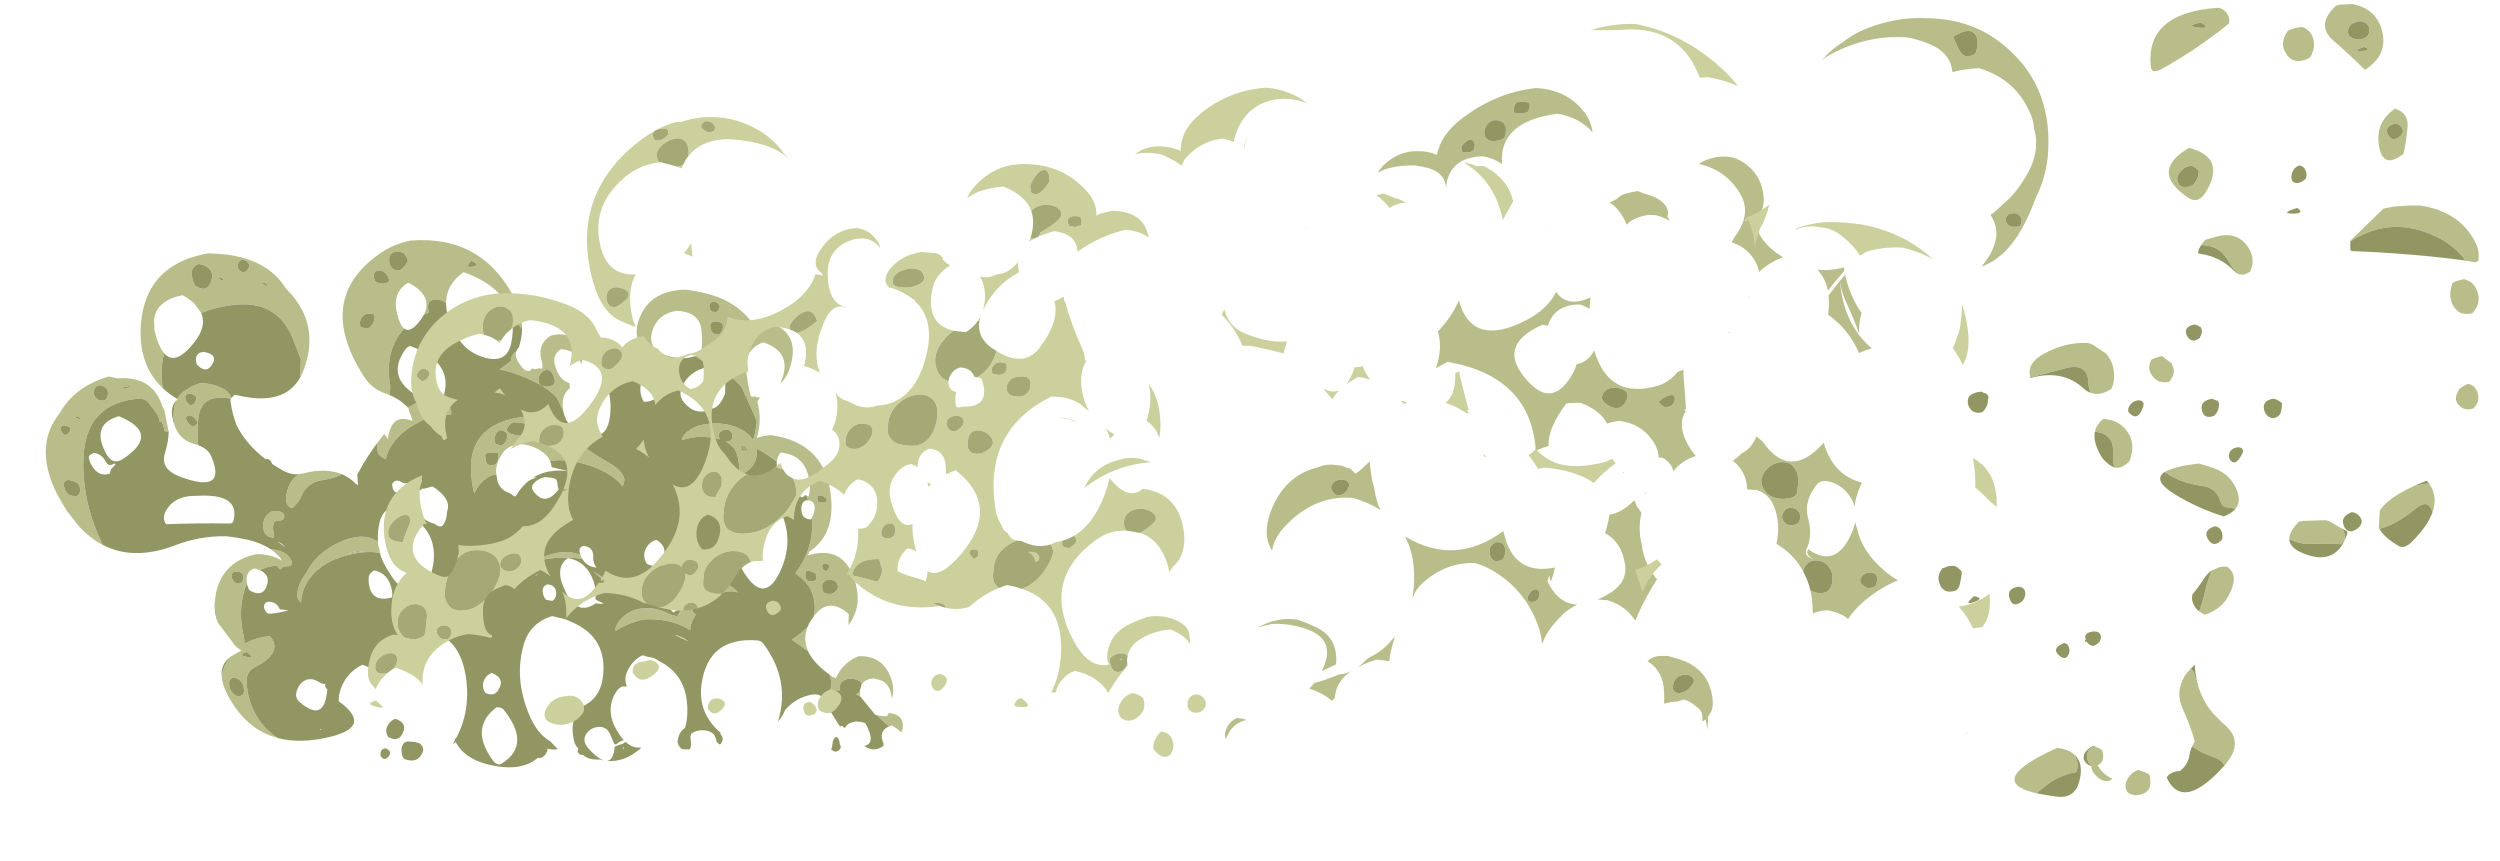 <?xml version="1.0" encoding="UTF-8" standalone="no"?>
<svg xmlns:ffdec="https://www.free-decompiler.com/flash" xmlns:xlink="http://www.w3.org/1999/xlink" ffdec:objectType="frame" height="256.8px" width="745.7px" xmlns="http://www.w3.org/2000/svg">
  <g transform="matrix(1.0, 0.0, 0.0, 1.0, 344.4, 207.3)">
    <use ffdec:characterId="1819" height="109.6" transform="matrix(1.435, 0.0, 0.0, 1.435, -330.744, -135.673)" width="178.15" xlink:href="#shape0"/>
    <use ffdec:characterId="2877" height="124.2" transform="matrix(1.537, 0.0, 0.0, 1.537, -234.612, -172.394)" width="162.6" xlink:href="#shape1"/>
    <use ffdec:characterId="1822" height="117.4" transform="matrix(-2.014, 0.0, 0.0, 2.014, 394.95, -206.107)" width="185.7" xlink:href="#shape2"/>
    <use ffdec:characterId="2880" height="128.95" transform="matrix(-1.736, 0.0, 0.0, 1.736, 251.213, -200.164)" width="156.8" xlink:href="#shape3"/>
  </g>
  <defs>
    <g id="shape0" transform="matrix(1.0, 0.0, 0.0, 1.0, 110.3, 94.05)">
      <path d="M32.6 -71.0 Q32.5 -72.05 32.0 -72.95 31.6 -73.15 31.25 -73.25 L30.45 -73.35 Q28.7 -72.5 29.65 -70.25 30.7 -67.65 32.65 -67.3 32.15 -67.45 31.85 -67.85 31.6 -68.15 31.45 -68.45 31.4 -68.55 31.35 -68.6 L31.3 -68.75 Q32.7 -69.45 32.6 -71.0 M30.45 -76.2 Q30.35 -76.6 30.25 -76.7 L30.1 -76.9 Q28.5 -77.4 28.0 -76.8 27.75 -76.45 27.85 -75.8 27.95 -75.35 28.1 -75.1 28.5 -74.45 29.3 -74.4 29.8 -74.4 30.15 -75.05 30.55 -75.7 30.45 -76.2 M6.0 -64.65 Q5.65 -65.5 5.15 -66.35 7.25 -70.2 12.75 -72.35 12.95 -72.4 13.15 -72.5 12.1 -74.6 12.8 -76.95 14.8 -83.6 22.6 -83.75 24.85 -83.5 26.8 -83.0 31.65 -81.85 34.75 -78.9 35.55 -78.15 36.2 -77.3 36.9 -77.5 37.7 -77.55 L37.7 -77.6 Q47.15 -75.85 44.35 -67.45 43.65 -65.3 42.3 -64.2 L42.35 -64.25 Q45.3 -70.65 38.85 -72.8 35.05 -71.45 35.3 -67.4 35.45 -64.5 36.25 -61.6 L36.9 -61.45 Q37.05 -61.6 37.25 -61.65 L37.3 -61.4 38.15 -61.35 Q37.9 -60.9 37.6 -60.5 38.65 -56.8 37.5 -52.9 38.55 -53.35 39.85 -53.45 L40.25 -53.55 Q52.0 -52.0 52.95 -40.35 53.6 -32.65 48.4 -29.3 48.35 -28.85 48.0 -28.5 55.5 -30.8 57.85 -23.3 59.55 -17.95 56.55 -14.05 56.6 -15.15 56.6 -16.3 52.45 -20.1 49.3 -15.8 49.75 -17.25 49.4 -19.2 49.1 -20.8 48.4 -21.95 47.4 -23.5 45.5 -24.8 49.45 -30.05 48.95 -36.35 49.35 -37.15 49.5 -38.1 49.65 -38.95 49.1 -39.65 L48.35 -39.95 48.2 -39.95 47.75 -41.05 47.9 -40.9 Q48.05 -40.8 48.25 -40.75 48.85 -42.7 48.1 -45.45 46.95 -49.45 42.45 -49.9 41.75 -49.05 41.65 -48.0 40.65 -48.8 39.55 -49.5 38.4 -50.25 37.4 -50.75 37.75 -48.7 36.6 -47.1 35.65 -45.85 33.85 -45.2 33.95 -45.95 33.9 -46.85 33.85 -47.15 33.6 -48.65 33.3 -50.4 32.2 -51.4 31.7 -51.8 31.05 -52.15 L31.15 -52.15 Q31.75 -52.1 32.15 -52.5 32.55 -52.95 32.45 -53.55 32.3 -54.2 31.8 -54.5 31.4 -54.75 30.8 -54.6 30.25 -54.5 29.9 -54.15 29.5 -53.8 29.6 -53.35 29.65 -52.85 29.8 -52.7 L29.85 -52.65 Q28.05 -53.2 25.35 -53.15 23.2 -52.95 21.85 -52.45 22.2 -53.7 23.5 -54.55 25.45 -55.9 28.65 -55.95 31.8 -56.0 34.25 -54.7 35.85 -53.8 36.7 -52.55 L36.9 -53.1 Q37.2 -54.1 37.35 -55.25 37.5 -56.2 37.45 -56.45 37.4 -56.75 36.15 -59.5 L34.55 -63.0 Q34.0 -64.35 31.5 -65.95 29.8 -67.15 25.6 -69.3 L24.65 -69.95 Q25.5 -70.3 26.25 -70.85 26.0 -71.0 26.0 -71.05 26.2 -72.7 26.0 -75.2 25.65 -79.2 20.75 -79.35 16.6 -78.65 15.65 -74.7 15.25 -72.8 16.2 -71.6 11.2 -70.5 6.0 -64.65 M48.1 -13.75 Q47.0 -11.15 48.15 -8.6 L44.75 -11.0 Q46.9 -12.4 48.1 -13.75 M52.6 -3.75 L53.35 -3.2 53.45 -3.2 53.9 -3.0 54.2 -3.55 Q55.2 -5.55 57.1 -6.75 L57.2 -6.85 Q57.7 -7.15 58.2 -7.35 58.45 -7.5 58.6 -7.55 63.3 -7.8 65.15 -3.6 66.3 -1.0 65.55 1.25 L65.5 0.85 Q65.1 -2.55 62.05 -2.85 L61.75 -3.0 61.5 -2.9 61.0 -2.85 Q59.85 -2.55 59.35 -1.8 59.1 -2.3 58.55 -2.55 57.75 -2.95 56.8 -2.9 55.85 -2.8 55.25 -2.3 54.6 -1.7 54.8 -0.75 54.75 -0.6 54.8 -0.5 L54.55 -0.45 Q53.65 -0.35 52.5 0.15 52.75 -0.45 52.9 -1.15 53.05 -2.0 52.95 -2.45 52.85 -3.1 52.6 -3.75 M58.9 -0.2 Q58.9 0.15 58.95 0.6 L59.0 0.8 Q58.55 0.55 58.1 0.35 58.5 0.15 58.8 -0.15 L58.9 -0.2 M62.4 4.7 Q63.35 4.9 64.55 4.9 L64.95 4.25 Q68.7 4.6 67.6 8.3 66.9 7.6 65.6 6.85 65.2 6.9 64.95 7.05 L64.15 6.3 62.6 4.85 62.4 4.7 M-62.05 9.45 Q-68.75 7.7 -72.55 0.4 -73.7 -1.8 -73.75 -3.55 -73.55 -4.55 -73.1 -5.55 -72.65 -6.5 -72.1 -7.3 L-72.0 -7.4 -70.55 -8.25 -70.45 -8.35 -70.3 -8.4 -70.2 -8.45 -69.6 -8.7 -69.65 -8.7 -69.75 -8.8 -70.25 -9.15 -70.3 -9.2 -70.25 -9.25 -70.6 -9.45 -70.65 -9.45 -70.8 -9.6 -74.55 -14.55 -74.55 -14.6 -74.75 -15.45 Q-75.3 -18.15 -74.95 -20.35 L-74.9 -20.8 Q-73.4 -27.4 -66.35 -28.8 -63.15 -28.7 -61.2 -27.4 L-61.6 -28.05 Q-62.45 -29.05 -63.55 -29.8 -62.8 -29.75 -62.05 -29.55 -59.75 -29.0 -59.1 -27.05 L-59.15 -26.8 Q-59.3 -26.2 -60.1 -26.25 -61.05 -26.3 -61.35 -25.65 -61.55 -25.65 -61.7 -25.75 -61.95 -25.9 -62.1 -26.15 L-62.2 -26.4 Q-64.3 -26.25 -65.8 -25.45 L-65.95 -25.5 -66.35 -25.65 -66.5 -25.7 -66.85 -25.8 -66.9 -25.8 Q-68.5 -25.35 -68.55 -23.65 -68.55 -23.15 -68.5 -22.7 -68.85 -22.0 -69.05 -21.15 -70.3 -16.95 -69.25 -12.15 -69.0 -11.05 -68.95 -10.05 L-68.95 -10.15 Q-66.8 -11.4 -63.7 -11.75 -60.85 -8.35 -66.8 -5.3 -68.75 -4.35 -68.55 -1.85 -67.85 5.65 -62.05 9.45 M-98.45 -30.7 L-98.95 -30.95 Q-101.2 -32.25 -103.2 -34.35 L-103.45 -34.6 -105.75 -37.55 -105.8 -37.6 Q-106.65 -38.9 -107.45 -40.35 -113.2 -50.75 -107.4 -58.1 -104.3 -63.6 -97.25 -65.7 L-96.0 -65.45 -95.5 -65.3 Q-88.15 -65.95 -86.05 -59.5 L-86.05 -59.45 -85.7 -58.8 -85.65 -58.7 -84.75 -54.2 Q-85.0 -54.3 -85.35 -54.3 -85.45 -54.3 -85.65 -54.45 -85.8 -55.55 -86.35 -56.55 L-86.55 -56.1 Q-86.75 -56.95 -87.0 -57.65 -87.75 -58.75 -88.65 -59.85 -88.9 -60.15 -89.05 -60.45 -89.65 -60.9 -90.4 -61.15 -102.4 -60.45 -102.5 -47.95 -102.6 -39.15 -98.45 -30.7 M-78.6 -51.45 L-78.7 -51.5 Q-82.3 -52.15 -83.5 -55.45 -83.9 -57.0 -83.65 -58.9 -83.5 -59.9 -83.15 -60.75 L-83.1 -60.75 -82.85 -60.95 -83.0 -61.05 -82.95 -61.1 Q-82.25 -62.35 -80.9 -63.05 -80.0 -63.7 -78.9 -64.1 -78.45 -64.3 -77.9 -64.3 -75.85 -64.3 -73.9 -63.4 -72.2 -62.65 -71.7 -61.25 L-71.7 -61.2 -71.8 -61.1 Q-78.4 -62.4 -78.65 -56.35 -78.75 -54.0 -78.75 -51.8 L-78.55 -51.4 -78.6 -51.45 M-86.0 -63.3 L-86.25 -63.55 Q-86.85 -64.1 -87.35 -64.75 -91.15 -69.5 -90.5 -76.9 -90.25 -79.7 -89.35 -82.0 -86.4 -89.55 -76.6 -91.3 -73.2 -91.25 -70.4 -90.65 -63.6 -89.1 -60.5 -84.15 L-60.3 -83.9 Q-56.0 -79.65 -55.55 -74.5 -55.25 -71.1 -56.6 -67.3 L-56.7 -67.1 Q-56.95 -66.35 -57.3 -65.7 L-57.4 -65.65 -57.3 -69.35 Q-58.1 -71.4 -58.95 -73.6 -62.3 -81.8 -71.6 -80.55 -75.25 -80.05 -78.0 -78.9 L-79.45 -80.9 -79.8 -81.2 -79.75 -81.15 Q-80.6 -81.9 -81.85 -82.6 -87.4 -81.5 -87.8 -77.45 L-87.8 -77.4 -87.7 -75.3 -87.65 -75.2 -87.65 -75.05 -87.6 -74.9 -87.2 -73.5 Q-86.55 -71.55 -85.7 -70.55 -86.55 -67.4 -86.0 -63.3 M-57.7 -45.4 Q-57.3 -45.45 -56.85 -45.55 L-55.2 -45.9 -54.55 -46.0 -54.5 -46.0 -54.5 -46.05 -54.1 -46.05 Q-51.1 -46.35 -48.75 -45.4 -50.5 -44.5 -52.85 -44.15 -56.0 -43.65 -57.15 -40.9 -57.85 -39.3 -59.1 -38.3 -60.3 -38.75 -60.35 -40.05 -60.35 -41.8 -59.6 -43.3 -58.9 -44.65 -57.7 -45.4 M-41.35 -51.95 L-39.95 -53.75 Q-39.55 -53.2 -39.15 -52.65 -39.15 -53.7 -38.65 -54.9 -37.55 -57.75 -34.1 -56.5 -34.25 -57.35 -34.65 -58.1 -34.9 -58.65 -34.85 -59.0 -35.0 -59.2 -35.2 -59.4 L-34.7 -59.4 -34.5 -59.5 Q-32.95 -60.45 -31.55 -60.85 L-30.4 -60.35 Q-28.4 -59.5 -27.9 -60.75 L-27.9 -60.8 -27.85 -60.9 Q-26.35 -60.3 -26.0 -58.25 -25.95 -58.1 -26.15 -57.65 L-26.1 -57.75 -27.4 -57.8 -28.2 -57.75 -28.2 -57.8 Q-28.35 -58.45 -28.85 -58.8 -29.35 -59.15 -29.95 -59.05 -30.55 -59.0 -30.9 -58.55 -31.3 -58.1 -31.15 -57.35 -31.15 -57.15 -31.15 -56.95 -32.0 -56.65 -32.9 -56.15 -36.15 -54.45 -38.0 -52.0 -39.3 -50.35 -39.6 -48.55 L-39.4 -48.5 Q-40.55 -48.8 -41.05 -49.5 -41.45 -50.1 -41.35 -50.8 -41.45 -51.35 -41.35 -51.95 M-38.75 -61.8 Q-39.3 -62.05 -39.9 -62.25 -42.65 -63.25 -44.2 -65.75 -54.35 -81.6 -41.1 -91.1 -38.25 -93.15 -34.6 -93.95 -20.1 -95.15 -13.3 -82.75 -11.3 -79.05 -11.3 -75.6 -11.7 -76.15 -12.25 -76.65 -12.75 -77.15 -13.4 -77.6 -14.5 -84.15 -23.45 -87.4 -27.1 -84.8 -27.1 -80.95 L-27.25 -81.1 Q-28.0 -81.6 -28.9 -81.7 -29.85 -81.8 -30.4 -81.35 -31.0 -80.8 -30.8 -79.65 -30.8 -79.3 -30.7 -79.0 L-31.7 -78.55 Q-29.75 -82.55 -34.95 -85.2 -38.5 -83.15 -37.2 -78.45 -36.65 -76.3 -35.75 -75.65 L-36.0 -75.4 Q-39.95 -70.95 -38.7 -63.75 L-38.75 -62.4 -38.75 -61.8 M-12.5 -70.95 Q-13.0 -69.55 -11.2 -67.5 -10.2 -66.4 -9.4 -67.15 L-9.2 -67.35 -8.5 -67.25 -7.8 -67.4 -7.8 -67.45 -7.3 -67.3 Q-7.15 -67.4 -7.05 -67.55 -7.0 -68.2 -7.2 -68.9 -8.0 -71.55 -6.5 -73.25 -5.85 -74.0 -5.0 -74.3 -0.75 -75.15 0.75 -71.6 1.55 -69.6 1.0 -68.2 L0.95 -68.45 Q0.75 -69.0 0.5 -69.45 -0.35 -71.1 -3.15 -71.4 -5.4 -70.15 -4.2 -67.2 -3.3 -64.9 -1.5 -64.35 L-1.3 -63.35 Q-3.0 -62.05 -2.85 -59.6 -2.8 -59.0 -2.7 -58.4 -3.0 -58.95 -3.45 -60.05 -3.95 -61.25 -4.65 -61.9 -6.45 -63.65 -10.4 -65.4 -13.55 -66.75 -16.0 -67.15 L-15.7 -67.35 Q-13.5 -68.95 -13.55 -69.1 -13.65 -69.8 -13.15 -70.4 -12.95 -70.65 -12.5 -70.95 M-6.55 -67.0 Q-7.15 -66.75 -7.55 -66.15 -8.0 -65.45 -7.85 -64.85 -7.75 -64.35 -7.7 -64.2 -7.3 -63.65 -6.15 -63.6 -5.55 -63.6 -5.05 -63.85 -4.4 -64.2 -4.5 -64.9 -4.75 -66.25 -5.4 -66.8 -5.9 -67.25 -6.55 -67.0 M-10.75 -66.85 L-10.8 -66.7 -10.65 -66.75 -10.75 -66.85 M27.85 -79.5 L28.15 -79.2 Q28.3 -79.15 28.75 -79.1 29.35 -79.1 29.6 -79.65 29.8 -80.0 29.8 -80.25 29.7 -80.65 29.35 -80.95 29.05 -81.2 28.65 -81.25 28.25 -81.3 27.95 -81.05 27.65 -80.8 27.6 -80.3 L27.85 -79.5 M34.5 -51.4 L34.15 -51.4 34.05 -51.2 Q34.05 -51.15 34.15 -50.7 34.2 -50.3 34.35 -50.2 L34.8 -50.05 35.45 -50.25 35.45 -50.7 35.2 -51.35 34.5 -51.4 M-16.65 -45.35 Q-18.95 -45.05 -20.65 -42.5 -20.95 -42.0 -21.2 -41.5 L-21.3 -41.55 -21.35 -41.85 -21.5 -42.5 Q-22.45 -47.65 -21.25 -50.8 -19.35 -55.85 -12.2 -57.15 -7.1 -58.05 -3.1 -55.75 -0.35 -54.15 1.6 -51.3 2.35 -50.45 3.8 -49.55 L6.45 -47.95 Q8.0 -47.05 8.75 -46.35 9.75 -45.4 9.95 -44.45 10.05 -43.9 9.65 -43.0 L9.55 -42.85 Q8.75 -44.15 6.75 -45.35 4.15 -46.95 0.65 -47.8 -2.85 -48.6 -5.15 -48.15 L-5.45 -48.1 Q-5.9 -49.2 -7.0 -49.95 -8.0 -50.7 -9.05 -51.1 -10.45 -51.65 -11.95 -51.65 -13.8 -51.4 -14.9 -50.3 -15.25 -49.95 -15.55 -49.45 -16.95 -47.25 -16.65 -45.35 M0.8 -49.4 L0.3 -50.0 0.0 -50.3 Q-0.1 -49.65 -0.05 -49.45 L0.15 -49.35 0.8 -49.4 M-10.6 -55.85 Q-11.0 -56.0 -11.4 -56.05 L-13.05 -56.2 Q-13.4 -56.15 -13.75 -55.8 -15.5 -54.1 -12.75 -53.55 -9.35 -52.8 -10.6 -55.85 M1.25 -27.75 Q-0.55 -28.1 -2.6 -28.05 -5.9 -28.05 -8.5 -27.25 -7.65 -27.85 -6.55 -28.3 -4.75 -29.05 -2.9 -29.2 -0.95 -29.3 0.8 -28.65 1.0 -28.15 1.25 -27.75 M5.25 -23.6 Q4.4 -24.55 3.35 -25.2 5.4 -24.3 6.65 -22.55 7.25 -21.75 7.6 -20.8 7.35 -21.05 7.0 -21.5 5.85 -23.0 5.25 -23.6 M14.95 -15.25 Q13.9 -15.3 12.25 -14.75 10.65 -14.2 9.1 -13.4 L8.1 -12.8 8.1 -12.9 Q8.0 -13.3 8.4 -14.05 8.8 -14.9 9.55 -15.6 11.6 -17.6 14.7 -17.55 16.7 -17.55 18.55 -16.7 L19.8 -16.15 Q20.45 -15.9 21.0 -15.9 21.05 -15.9 22.6 -18.9 24.25 -22.05 25.0 -22.4 28.5 -24.2 31.75 -22.3 32.85 -21.7 33.65 -20.8 L33.3 -20.9 Q30.45 -21.6 27.3 -18.95 27.1 -20.05 26.45 -20.45 25.9 -20.8 25.25 -20.45 24.6 -20.15 24.25 -19.35 23.85 -18.5 24.05 -17.4 24.15 -16.9 24.25 -16.75 24.45 -16.4 24.85 -16.3 L24.45 -15.6 Q23.5 -13.9 23.7 -12.95 22.55 -13.7 21.2 -14.2 18.6 -15.25 14.95 -15.25 M47.6 -24.2 Q47.7 -23.7 47.75 -23.6 48.05 -23.1 48.75 -23.1 49.75 -23.1 49.9 -23.75 49.9 -23.95 49.75 -24.75 48.2 -25.6 47.75 -25.2 47.5 -24.95 47.6 -24.2 M52.45 -23.45 Q51.75 -23.4 51.4 -22.95 50.95 -22.45 51.1 -21.65 51.15 -21.2 51.25 -21.05 51.6 -20.5 52.55 -20.5 53.45 -20.5 54.0 -21.15 54.45 -21.75 54.35 -22.2 54.25 -22.85 53.65 -23.2 53.1 -23.55 52.45 -23.45 M51.4 -25.45 Q51.55 -25.4 51.95 -25.25 52.15 -25.4 52.4 -25.75 L52.65 -26.25 Q52.1 -26.9 51.55 -26.85 51.0 -26.8 51.1 -26.1 51.2 -25.65 51.4 -25.45 M51.3 -39.5 Q51.75 -39.5 51.9 -39.6 L52.0 -39.75 52.05 -40.15 Q51.4 -41.0 50.65 -41.0 49.95 -41.0 50.1 -40.15 50.15 -39.75 50.3 -39.65 50.35 -39.65 50.4 -39.6 L50.6 -39.55 51.3 -39.5 M-41.95 -78.05 Q-42.0 -78.45 -42.1 -78.55 L-42.2 -78.65 Q-43.8 -79.1 -44.6 -78.05 -44.85 -77.7 -44.95 -77.25 -45.05 -76.85 -45.0 -76.65 -44.95 -76.2 -44.9 -76.05 L-44.85 -76.0 -43.75 -75.65 Q-42.95 -75.65 -42.35 -76.65 -41.85 -77.5 -41.95 -78.05 M-21.85 -89.75 Q-22.0 -89.65 -22.15 -89.45 -23.1 -88.35 -21.75 -88.5 -19.65 -88.8 -21.85 -89.75 M-38.95 -85.75 Q-39.1 -86.6 -39.65 -87.15 -40.15 -87.65 -40.8 -87.75 -41.45 -87.8 -41.8 -87.45 -42.2 -87.1 -42.1 -86.35 -42.0 -85.75 -41.9 -85.65 -41.5 -85.05 -40.35 -85.0 -39.9 -85.0 -39.4 -85.2 -38.85 -85.4 -38.95 -85.75 M-37.3 -91.7 Q-38.1 -91.65 -38.55 -91.15 -39.05 -90.55 -38.9 -89.7 -38.9 -89.15 -38.65 -88.7 -38.2 -87.75 -37.05 -87.7 -36.5 -87.7 -35.7 -88.65 -35.0 -89.55 -35.05 -89.85 -35.25 -90.8 -35.9 -91.3 -36.55 -91.75 -37.3 -91.7 M-73.75 -86.2 Q-74.85 -86.15 -73.95 -85.8 -72.8 -85.4 -73.75 -86.2 M-70.35 -89.0 Q-70.4 -88.55 -70.3 -88.05 -69.15 -86.75 -68.35 -87.9 -67.35 -89.25 -69.25 -90.0 -70.2 -89.95 -70.35 -89.0 M-76.1 -85.05 Q-74.7 -88.2 -78.35 -89.1 -80.15 -88.65 -79.95 -86.7 -79.8 -85.65 -79.35 -84.65 -77.05 -83.05 -76.1 -85.05 M-100.3 -62.6 Q-100.5 -61.5 -99.2 -60.8 -97.75 -60.35 -97.45 -61.65 -97.0 -63.55 -99.1 -63.9 -100.15 -63.75 -100.3 -62.6 M-103.75 -57.0 Q-102.05 -56.35 -103.65 -57.4 -104.7 -57.4 -103.75 -57.0 M-92.65 -63.8 L-93.3 -63.65 -94.2 -63.45 -94.3 -63.4 Q-94.4 -63.35 -94.5 -63.25 -94.35 -63.15 -94.3 -63.15 L-93.95 -63.2 Q-93.15 -63.3 -92.55 -63.75 -92.45 -63.8 -92.65 -63.8 M-64.7 -85.2 Q-65.7 -85.25 -64.85 -84.75 -63.6 -83.95 -64.7 -85.2 M-81.3 -61.15 Q-81.2 -60.75 -81.0 -60.4 -80.05 -59.15 -79.3 -60.3 -78.35 -61.8 -80.4 -62.15 L-80.4 -62.1 Q-81.45 -62.15 -81.3 -61.15 M-79.2 -56.9 Q-79.65 -57.45 -80.35 -57.65 -81.5 -57.55 -81.0 -56.55 -79.9 -54.6 -78.8 -55.9 -78.8 -56.45 -79.2 -56.9 M-60.7 -36.6 Q-60.8 -35.8 -61.75 -35.75 -62.3 -35.7 -62.8 -35.55 L-62.95 -35.05 Q-63.2 -34.2 -62.9 -33.25 -62.75 -32.7 -63.0 -32.2 -65.0 -32.3 -65.1 -34.5 -65.2 -36.7 -63.3 -37.65 L-61.85 -37.65 Q-61.0 -37.6 -60.75 -36.85 L-60.7 -36.6 M-40.8 -29.05 Q-44.25 -29.6 -48.15 -28.4 -52.6 -27.15 -55.0 -24.3 -57.15 -21.8 -57.25 -18.6 -57.6 -19.05 -57.95 -19.65 -58.3 -21.55 -56.75 -24.0 -56.45 -24.55 -56.05 -25.05 -55.7 -25.8 -55.15 -26.55 -53.15 -29.3 -49.75 -31.0 -49.05 -31.35 -48.4 -31.6 -48.1 -31.75 -47.8 -31.85 -47.2 -32.1 -46.45 -32.2 L-46.4 -32.2 Q-45.05 -32.5 -43.8 -32.35 -42.7 -32.2 -41.9 -31.7 L-41.55 -31.6 -41.25 -31.5 -41.25 -31.0 -40.8 -29.05 M-67.65 -7.65 Q-67.65 -7.75 -67.9 -7.9 L-68.5 -8.45 -68.85 -8.35 -69.0 -8.3 Q-69.5 -8.1 -69.45 -7.9 -69.65 -7.6 -68.9 -7.55 L-68.6 -7.45 Q-67.3 -7.1 -67.65 -7.65 M-70.75 -25.2 L-70.7 -25.15 Q-71.8 -25.15 -71.65 -24.1 -71.6 -23.3 -70.85 -22.8 -69.65 -22.35 -69.3 -23.45 -68.8 -25.0 -70.75 -25.2 M-71.2 -3.15 Q-72.4 -2.85 -72.15 -1.4 -71.95 -0.15 -70.8 0.65 -69.0 1.05 -69.1 -0.6 -69.25 -2.7 -71.2 -3.15 M-16.4 -49.9 Q-16.45 -49.9 -16.5 -49.85 -18.25 -50.0 -18.65 -49.75 -19.1 -49.55 -18.9 -48.55 L-18.75 -47.9 -18.65 -47.6 -18.25 -47.35 Q-18.05 -47.25 -17.65 -47.25 -16.7 -47.2 -16.35 -48.2 -16.15 -48.9 -16.2 -49.45 -16.3 -49.9 -16.4 -49.9 M-16.45 -54.15 Q-16.75 -53.85 -16.95 -53.3 -17.1 -52.85 -17.05 -52.55 L-16.9 -51.9 -16.85 -51.75 -15.75 -51.35 Q-14.75 -51.75 -14.55 -52.5 -14.4 -52.9 -14.35 -53.75 -15.55 -55.1 -16.45 -54.15 M-47.5 -28.85 L-46.0 -29.15 Q-44.9 -29.35 -43.8 -29.4 -45.05 -29.5 -45.8 -29.4 -46.35 -29.3 -47.4 -28.95 L-47.5 -28.85 M-105.55 -44.2 Q-106.8 -44.1 -106.5 -42.8 -106.0 -40.65 -103.8 -40.85 L-103.55 -41.05 Q-103.0 -41.65 -103.2 -42.6 -103.35 -43.15 -103.8 -43.65 -104.25 -43.85 -104.7 -44.0 -105.15 -44.15 -105.55 -44.2 M-106.4 -55.55 L-106.75 -55.5 Q-107.15 -55.35 -107.15 -54.95 -107.2 -54.75 -107.15 -54.45 -106.45 -53.05 -105.65 -53.85 -104.4 -55.15 -106.4 -55.55" fill="#b9bd8a" fill-rule="evenodd" stroke="none"/>
      <path d="M30.45 -76.2 Q30.55 -75.7 30.15 -75.05 29.8 -74.4 29.3 -74.4 28.5 -74.45 28.1 -75.1 27.95 -75.35 27.85 -75.8 27.75 -76.45 28.0 -76.8 28.5 -77.4 30.1 -76.9 L30.25 -76.7 Q30.35 -76.6 30.45 -76.2 M32.6 -71.0 Q32.7 -69.45 31.3 -68.75 L31.35 -68.6 Q31.4 -68.55 31.45 -68.45 31.6 -68.15 31.85 -67.85 32.15 -67.45 32.65 -67.3 30.7 -67.65 29.65 -70.25 28.7 -72.5 30.45 -73.35 L31.25 -73.25 Q31.6 -73.15 32.0 -72.95 32.5 -72.05 32.6 -71.0 M49.3 -15.8 Q49.05 -15.5 48.8 -15.1 48.35 -14.45 48.1 -13.75 46.9 -12.4 44.75 -11.0 L48.15 -8.6 Q49.15 -6.5 51.6 -4.5 L51.7 -4.45 51.8 -4.35 Q52.2 -4.05 52.6 -3.75 52.85 -3.1 52.95 -2.45 53.05 -2.0 52.9 -1.15 52.75 -0.45 52.5 0.15 53.65 -0.35 54.55 -0.45 L54.8 -0.5 Q54.75 -0.6 54.8 -0.75 54.6 -1.7 55.25 -2.3 55.85 -2.8 56.8 -2.9 57.75 -2.95 58.55 -2.55 59.1 -2.3 59.35 -1.8 L59.3 -1.8 58.9 -0.35 58.9 -0.2 58.8 -0.15 Q58.5 0.15 58.1 0.35 58.55 0.55 59.0 0.8 L62.1 4.6 62.4 4.7 62.6 4.85 64.15 6.3 64.95 7.05 Q62.7 7.95 63.85 10.65 L63.8 11.1 Q61.85 12.5 59.8 11.1 62.4 10.6 60.05 6.35 59.65 6.2 59.25 6.1 L58.25 6.0 Q56.35 6.2 55.85 7.3 L55.55 7.25 55.35 7.0 55.25 6.9 54.8 7.05 Q53.15 4.65 51.6 1.7 L51.6 1.65 Q50.8 0.15 49.15 0.4 L49.0 0.4 Q45.65 1.0 43.4 3.6 42.85 4.95 41.9 6.0 44.55 -2.6 38.8 -10.25 38.35 -10.8 37.55 -10.85 27.35 -11.6 26.0 -1.7 25.2 4.4 30.15 8.5 L29.75 8.4 Q31.0 9.65 29.85 10.8 29.5 10.65 29.3 10.4 29.15 10.3 29.1 10.1 29.05 9.7 28.9 9.35 L28.6 8.7 Q27.9 8.05 27.05 7.9 25.15 7.6 23.85 8.55 L23.75 8.95 Q23.65 9.35 23.75 9.75 23.85 10.4 23.8 10.95 23.8 11.35 23.6 11.7 23.5 11.8 23.4 11.8 22.7 11.85 22.0 11.75 21.9 11.75 21.8 11.65 21.45 11.35 21.3 11.0 L21.15 11.1 21.25 10.9 21.1 10.55 21.0 10.6 21.05 10.45 Q21.0 10.05 21.1 9.65 21.4 8.15 22.55 7.35 23.0 6.05 23.05 4.4 23.35 -3.55 17.15 -6.55 16.05 -7.4 14.95 -7.4 L13.8 -7.75 13.5 -7.65 Q11.3 -6.4 10.4 -4.0 10.0 -2.9 10.35 -1.6 L10.5 -1.5 10.35 -1.25 9.6 -1.3 Q8.8 -1.0 8.3 -0.2 5.85 3.55 8.45 7.95 9.15 9.1 9.85 9.9 9.1 10.05 8.55 10.55 8.15 10.95 7.85 10.65 L7.0 8.65 Q6.25 6.95 4.4 7.15 3.35 7.25 2.55 8.0 0.65 9.8 2.85 12.0 4.55 13.75 5.7 14.1 L4.75 13.9 Q2.6 14.05 1.35 12.95 L1.15 12.95 Q0.6 12.9 0.35 12.45 L0.2 12.25 0.4 11.8 0.3 11.5 Q-0.3 10.95 -0.5 10.0 -1.45 5.85 0.6 3.65 0.8 3.3 1.0 3.0 4.8 1.35 5.45 -2.85 6.75 -11.55 -1.3 -14.8 -2.4 -15.35 -3.4 -15.5 -4.2 -15.7 -5.05 -15.9 -9.65 -14.5 -10.95 -10.0 -12.95 -3.15 -9.95 4.3 -8.25 8.55 -5.4 10.15 -4.7 10.95 -3.85 11.75 -5.0 11.95 -6.0 11.65 -6.0 12.35 -6.55 13.0 -7.2 13.75 -8.0 13.55 -11.7 16.7 -18.7 14.85 -23.35 13.6 -25.1 10.3 L-25.75 10.75 -25.25 9.95 -25.3 9.85 Q-25.4 9.6 -25.05 9.55 -21.9 3.8 -23.0 -3.4 -24.25 -11.25 -30.1 -12.55 -31.5 -12.3 -33.3 -11.85 -35.3 -11.35 -37.3 -10.75 -37.45 -10.7 -37.55 -10.6 -39.2 -8.1 -42.8 -6.55 -42.95 -5.85 -42.95 -5.15 -43.7 -5.5 -44.5 -5.8 -48.0 -4.05 -49.1 -0.4 -49.45 0.6 -49.4 1.8 -42.2 7.0 -51.2 9.2 -57.35 10.7 -62.05 9.45 -67.85 5.65 -68.55 -1.85 -68.75 -4.35 -66.8 -5.3 -60.85 -8.35 -63.7 -11.75 -66.8 -11.4 -68.95 -10.15 L-68.95 -10.05 Q-69.0 -11.05 -69.25 -12.15 -70.3 -16.95 -69.05 -21.15 -68.85 -22.0 -68.5 -22.7 -68.35 -21.95 -68.0 -21.3 -65.5 -19.8 -64.55 -21.75 -63.35 -24.35 -65.8 -25.45 -64.3 -26.25 -62.2 -26.4 L-62.1 -26.15 Q-61.95 -25.9 -61.7 -25.75 -61.55 -25.65 -61.35 -25.65 -61.05 -26.3 -60.1 -26.25 -59.3 -26.2 -59.15 -26.8 L-59.1 -27.05 Q-59.75 -29.0 -62.05 -29.55 -62.8 -29.75 -63.55 -29.8 -65.5 -31.1 -68.25 -31.75 -70.5 -32.25 -72.7 -32.5 -78.35 -32.6 -83.45 -30.6 -92.0 -27.35 -98.45 -30.7 -102.6 -39.15 -102.5 -47.95 -102.4 -60.45 -90.4 -61.15 -89.65 -60.9 -89.05 -60.45 -88.9 -60.15 -88.65 -59.85 -87.75 -58.75 -87.0 -57.65 -86.75 -56.95 -86.55 -56.1 L-86.35 -56.55 Q-85.8 -55.55 -85.65 -54.45 -85.45 -54.3 -85.35 -54.3 -85.0 -54.3 -84.75 -54.2 -84.8 -52.15 -85.55 -49.7 -86.6 -46.35 -82.05 -44.75 -72.6 -41.35 -75.9 -49.1 -76.45 -50.45 -78.1 -51.2 L-78.6 -51.45 -78.55 -51.4 -78.75 -51.8 Q-78.75 -54.0 -78.65 -56.35 -78.4 -62.4 -71.8 -61.1 L-71.9 -60.9 -71.9 -60.55 Q-71.55 -57.95 -70.65 -55.6 -68.7 -51.65 -64.6 -48.5 L-64.45 -48.55 Q-63.8 -48.6 -63.5 -48.05 L-63.2 -47.5 Q-62.15 -46.8 -60.9 -46.1 -59.35 -45.25 -57.7 -45.4 -58.9 -44.65 -59.6 -43.3 -60.35 -41.8 -60.35 -40.05 -60.3 -38.75 -59.1 -38.3 -57.85 -39.3 -57.15 -40.9 -56.0 -43.65 -52.85 -44.15 -50.5 -44.5 -48.75 -45.4 -47.1 -44.7 -45.8 -43.35 L-45.4 -43.1 -45.55 -45.45 Q-45.4 -45.6 -45.3 -45.8 -43.65 -48.85 -41.35 -51.95 -41.45 -51.35 -41.35 -50.8 -41.45 -50.1 -41.05 -49.5 -40.55 -48.8 -39.4 -48.5 L-39.6 -48.55 Q-39.3 -50.35 -38.0 -52.0 -36.15 -54.45 -32.9 -56.15 -32.0 -56.65 -31.15 -56.95 -31.15 -57.15 -31.15 -57.35 -31.3 -58.1 -30.9 -58.55 -30.55 -59.0 -29.95 -59.05 -29.35 -59.15 -28.85 -58.8 -28.35 -58.45 -28.2 -57.8 L-28.2 -57.75 -27.4 -57.8 -26.1 -57.75 -26.15 -57.65 Q-25.95 -58.1 -26.0 -58.25 -26.35 -60.3 -27.85 -60.9 -25.0 -68.5 -34.55 -72.05 -35.15 -71.9 -35.5 -71.4 -40.2 -65.0 -31.55 -60.85 -32.95 -60.45 -34.5 -59.5 L-34.7 -59.4 -35.2 -59.4 Q-36.2 -60.5 -37.8 -61.35 L-38.05 -61.5 -38.1 -61.5 -38.2 -61.55 -38.25 -61.6 -38.35 -61.6 -38.45 -61.65 -38.5 -61.7 -38.65 -61.75 -38.75 -61.8 -38.75 -62.4 -38.7 -63.75 Q-39.95 -70.95 -36.0 -75.4 L-35.75 -75.65 Q-34.55 -74.75 -32.75 -77.0 -32.1 -77.8 -31.7 -78.55 L-30.7 -79.0 Q-30.8 -79.3 -30.8 -79.65 -31.0 -80.8 -30.4 -81.35 -29.85 -81.8 -28.9 -81.7 -28.0 -81.6 -27.25 -81.1 L-27.1 -80.95 -27.05 -80.0 Q-26.75 -77.3 -24.85 -74.1 -23.05 -70.95 -19.6 -69.8 -14.5 -68.1 -13.55 -72.65 -13.0 -75.35 -13.4 -77.6 -12.75 -77.15 -12.25 -76.65 -11.7 -76.15 -11.3 -75.6 L-11.3 -75.55 Q-11.35 -73.65 -11.95 -71.8 -12.35 -71.4 -12.5 -70.95 -12.95 -70.65 -13.15 -70.4 -13.65 -69.8 -13.55 -69.1 -13.5 -68.95 -15.7 -67.35 L-16.0 -67.15 Q-13.55 -66.75 -10.4 -65.4 -6.45 -63.65 -4.65 -61.9 -3.95 -61.25 -3.45 -60.05 -3.0 -58.95 -2.7 -58.4 -2.35 -56.6 -1.3 -55.65 L-1.1 -55.45 Q2.4 -51.55 4.45 -53.45 6.45 -53.9 6.95 -57.2 7.5 -61.25 6.0 -64.65 11.2 -70.5 16.2 -71.6 16.9 -70.7 18.4 -70.15 21.95 -68.95 24.65 -69.95 L25.6 -69.3 Q29.8 -67.15 31.5 -65.95 34.0 -64.35 34.55 -63.0 L36.15 -59.5 Q37.4 -56.75 37.45 -56.45 37.5 -56.2 37.35 -55.25 37.2 -54.1 36.9 -53.1 L36.7 -52.55 Q35.85 -53.8 34.25 -54.7 31.8 -56.0 28.65 -55.95 25.45 -55.9 23.5 -54.55 22.2 -53.7 21.85 -52.45 23.2 -52.95 25.35 -53.15 28.05 -53.2 29.85 -52.65 L29.8 -52.7 Q29.65 -52.85 29.6 -53.35 29.5 -53.8 29.9 -54.15 30.25 -54.5 30.8 -54.6 31.4 -54.75 31.8 -54.5 32.3 -54.2 32.45 -53.55 32.55 -52.95 32.15 -52.5 31.75 -52.1 31.15 -52.15 L31.05 -52.15 Q31.7 -51.8 32.2 -51.4 33.3 -50.4 33.6 -48.65 33.85 -47.15 33.9 -46.85 33.95 -45.95 33.85 -45.2 35.65 -45.85 36.6 -47.1 37.75 -48.7 37.4 -50.75 38.4 -50.25 39.55 -49.5 40.65 -48.8 41.65 -48.0 41.55 -46.95 42.1 -45.65 42.4 -44.9 42.9 -44.05 44.15 -42.1 46.0 -41.05 46.5 -40.75 47.05 -40.55 L47.05 -40.6 47.35 -40.9 Q47.55 -41.05 47.7 -41.05 L47.75 -41.05 48.2 -39.95 47.85 -40.0 Q46.75 -39.65 46.75 -38.3 46.7 -36.0 48.8 -36.0 L48.95 -36.35 Q49.45 -30.05 45.5 -24.8 47.4 -23.5 48.4 -21.95 49.1 -20.8 49.4 -19.2 49.75 -17.25 49.3 -15.8 M-73.75 -3.55 Q-73.9 -5.85 -72.1 -7.3 -72.65 -6.5 -73.1 -5.55 -73.55 -4.55 -73.75 -3.55 M-70.25 -9.15 L-70.6 -9.45 -70.25 -9.25 -70.3 -9.2 -70.25 -9.15 M-74.55 -14.6 Q-75.6 -17.25 -74.95 -20.35 -75.3 -18.15 -74.75 -15.45 L-74.55 -14.6 M-83.5 -55.45 Q-83.85 -56.4 -84.05 -57.55 -84.3 -59.65 -83.15 -60.75 -83.5 -59.9 -83.65 -58.9 -83.9 -57.0 -83.5 -55.45 M-83.0 -61.05 Q-84.7 -62.05 -86.0 -63.3 -86.55 -67.4 -85.7 -70.55 -83.7 -68.25 -80.7 -71.35 -76.55 -75.6 -78.0 -78.9 -75.25 -80.05 -71.6 -80.55 -62.3 -81.8 -58.95 -73.6 -58.1 -71.4 -57.3 -69.35 L-57.4 -65.65 -57.3 -65.7 Q-60.65 -59.45 -70.45 -61.8 L-71.05 -61.9 Q-71.4 -61.6 -71.7 -61.25 -72.2 -62.65 -73.9 -63.4 -75.85 -64.3 -77.9 -64.3 -78.45 -64.3 -78.9 -64.1 -80.0 -63.7 -80.9 -63.05 -82.25 -62.35 -82.95 -61.1 L-83.0 -61.05 M-6.55 -67.0 Q-5.9 -67.25 -5.4 -66.8 -4.75 -66.25 -4.5 -64.9 -4.4 -64.2 -5.05 -63.85 -5.55 -63.6 -6.15 -63.6 -7.3 -63.65 -7.7 -64.2 -7.75 -64.35 -7.85 -64.85 -8.0 -65.45 -7.55 -66.15 -7.15 -66.75 -6.55 -67.0 M27.85 -79.5 L27.6 -80.3 Q27.65 -80.8 27.95 -81.05 28.25 -81.3 28.65 -81.25 29.05 -81.2 29.35 -80.95 29.7 -80.65 29.8 -80.25 29.8 -80.0 29.6 -79.65 29.35 -79.1 28.75 -79.1 28.3 -79.15 28.15 -79.2 L27.85 -79.5 M26.8 -67.55 L26.3 -67.4 25.6 -67.15 Q24.25 -66.6 23.3 -65.6 22.3 -64.55 21.8 -63.1 21.25 -61.55 22.45 -60.2 24.9 -57.4 28.15 -59.0 29.05 -59.15 29.8 -60.1 30.55 -61.1 30.9 -62.2 L31.0 -65.75 31.0 -65.8 30.6 -66.2 30.25 -66.4 30.1 -66.3 Q29.25 -67.5 26.8 -67.55 M17.55 -67.25 Q17.2 -67.4 16.85 -67.5 L16.05 -67.6 Q14.25 -66.75 13.6 -64.75 L13.55 -64.6 Q12.85 -62.45 14.0 -60.45 16.45 -60.4 17.6 -62.55 18.4 -64.0 18.1 -65.65 17.95 -66.45 17.55 -67.25 M21.45 -29.75 L20.95 -29.9 20.45 -29.9 Q18.05 -28.15 17.5 -24.8 16.65 -20.0 20.15 -16.65 23.1 -18.25 23.35 -21.85 23.65 -26.0 21.45 -29.75 M-5.45 -48.1 L-5.15 -48.15 Q-2.85 -48.6 0.65 -47.8 4.15 -46.95 6.75 -45.35 8.75 -44.15 9.55 -42.85 L9.65 -43.0 Q10.05 -43.9 9.95 -44.45 9.75 -45.4 8.75 -46.35 8.0 -47.05 6.45 -47.95 L3.8 -49.55 Q2.35 -50.45 1.6 -51.3 -0.35 -54.15 -3.1 -55.75 -7.1 -58.05 -12.2 -57.15 -19.35 -55.85 -21.25 -50.8 -22.45 -47.65 -21.5 -42.5 L-21.35 -41.85 -21.3 -41.55 -21.2 -41.5 Q-20.95 -42.0 -20.65 -42.5 -18.95 -45.05 -16.65 -45.35 L-16.65 -45.3 -16.55 -44.9 -16.55 -44.75 Q-16.25 -42.2 -13.95 -41.5 L-13.15 -40.95 Q-12.65 -40.65 -12.55 -40.9 -11.45 -42.8 -9.9 -44.05 -9.05 -44.45 -8.25 -44.75 L-9.0 -44.7 Q-6.0 -46.55 -1.7 -46.05 L-4.9 -46.8 -5.1 -46.8 -5.15 -47.0 Q-5.25 -47.6 -5.45 -48.1 M-10.6 -55.85 Q-9.35 -52.8 -12.75 -53.55 -15.5 -54.1 -13.75 -55.8 -13.4 -56.15 -13.05 -56.2 L-11.4 -56.05 Q-11.0 -56.0 -10.6 -55.85 M-5.1 -44.65 L-6.45 -44.8 Q-7.85 -44.55 -8.75 -43.6 -9.65 -42.75 -8.85 -41.75 -6.45 -38.6 -3.7 -42.25 -3.9 -42.7 -3.95 -43.45 -3.95 -43.85 -4.15 -44.2 L-4.3 -44.4 Q-4.7 -44.6 -5.1 -44.65 M0.8 -28.65 Q-0.95 -29.3 -2.9 -29.2 -4.75 -29.05 -6.55 -28.3 -7.65 -27.85 -8.5 -27.25 -5.9 -28.05 -2.6 -28.05 -0.55 -28.1 1.25 -27.75 2.25 -26.1 4.2 -26.0 3.75 -26.5 3.6 -27.15 L3.75 -27.1 3.55 -27.25 Q3.45 -27.7 3.5 -28.25 3.55 -30.3 1.45 -30.5 0.25 -30.15 0.8 -28.7 L0.8 -28.65 M5.25 -23.6 Q5.85 -23.0 7.0 -21.5 7.35 -21.05 7.6 -20.8 7.25 -21.75 6.65 -22.55 5.4 -24.3 3.35 -25.2 4.4 -24.55 5.25 -23.6 M5.6 -18.5 L5.55 -18.6 Q5.25 -18.7 4.95 -18.85 4.45 -19.05 4.0 -19.35 L3.95 -19.45 Q4.25 -21.6 3.3 -23.8 2.8 -25.0 2.05 -25.85 0.55 -27.6 -1.8 -27.95 -2.5 -27.45 -2.9 -26.8 -3.9 -25.1 -2.9 -22.5 -0.35 -15.5 4.0 -18.55 L5.0 -18.45 5.6 -18.5 M14.95 -15.25 Q18.6 -15.25 21.2 -14.2 22.55 -13.7 23.7 -12.95 23.5 -13.9 24.45 -15.6 L24.85 -16.3 Q24.45 -16.4 24.25 -16.75 24.15 -16.9 24.05 -17.4 23.85 -18.5 24.25 -19.35 24.6 -20.15 25.25 -20.45 25.9 -20.8 26.45 -20.45 27.1 -20.05 27.3 -18.95 30.45 -21.6 33.3 -20.9 L33.65 -20.8 Q32.85 -21.7 31.75 -22.3 28.5 -24.2 25.0 -22.4 24.25 -22.05 22.6 -18.9 21.05 -15.9 21.0 -15.9 20.45 -15.9 19.8 -16.15 L18.55 -16.7 Q16.7 -17.55 14.7 -17.55 11.6 -17.6 9.55 -15.6 8.8 -14.9 8.4 -14.05 8.0 -13.3 8.1 -12.9 L8.1 -12.8 9.1 -13.4 Q10.65 -14.2 12.25 -14.75 13.9 -15.3 14.95 -15.25 M-5.0 -19.05 Q-4.15 -19.65 -4.2 -20.75 -4.3 -22.3 -5.95 -22.5 -7.1 -22.25 -7.0 -20.9 -6.9 -20.0 -6.35 -19.3 L-5.0 -19.05 M22.75 -10.9 L23.35 -10.6 Q21.95 -11.65 20.15 -12.1 L20.45 -12.0 22.75 -10.9 M14.55 -30.15 Q13.6 -28.6 14.6 -26.8 16.6 -25.65 17.7 -27.4 19.3 -30.1 16.65 -31.75 15.3 -31.4 14.55 -30.15 M39.3 -41.1 Q38.45 -41.35 37.5 -41.4 28.35 -37.2 34.0 -26.4 37.9 -19.1 41.05 -23.0 41.6 -23.75 42.2 -24.85 L42.55 -25.65 Q45.6 -32.5 41.55 -39.4 40.85 -40.65 39.3 -41.1 M51.3 -39.5 L50.6 -39.55 50.4 -39.6 Q50.35 -39.65 50.3 -39.65 50.15 -39.75 50.1 -40.15 49.95 -41.0 50.65 -41.0 51.4 -41.0 52.05 -40.15 L52.0 -39.75 51.9 -39.6 Q51.75 -39.5 51.3 -39.5 M51.4 -25.45 Q51.2 -25.65 51.1 -26.1 51.0 -26.8 51.55 -26.85 52.1 -26.9 52.65 -26.25 L52.4 -25.75 Q52.15 -25.4 51.95 -25.25 51.55 -25.4 51.4 -25.45 M52.45 -23.45 Q53.1 -23.55 53.65 -23.2 54.25 -22.85 54.35 -22.2 54.45 -21.75 54.0 -21.15 53.45 -20.5 52.55 -20.5 51.6 -20.5 51.25 -21.05 51.15 -21.2 51.1 -21.65 50.95 -22.45 51.4 -22.95 51.75 -23.4 52.45 -23.45 M47.6 -24.2 Q47.5 -24.95 47.75 -25.2 48.2 -25.6 49.75 -24.75 49.9 -23.95 49.9 -23.75 49.75 -23.1 48.75 -23.1 48.05 -23.1 47.75 -23.6 47.7 -23.7 47.6 -24.2 M13.25 11.4 L13.45 11.5 Q10.05 14.55 6.3 14.2 7.7 14.15 7.95 11.25 8.6 10.9 9.3 10.75 9.9 10.6 10.2 10.2 11.65 11.6 13.25 11.4 M54.1 9.2 Q54.65 9.65 54.7 10.35 54.7 10.8 54.9 11.0 L54.95 11.45 Q54.75 11.9 54.35 12.15 53.7 12.5 53.0 11.85 L52.95 11.75 Q53.15 11.35 53.2 10.85 53.3 9.4 54.1 9.2 M9.65 11.7 L9.95 11.55 9.75 11.35 9.65 11.7 M7.9 12.3 L7.85 12.35 8.05 12.3 7.9 12.3 M-37.3 -91.7 Q-36.55 -91.75 -35.9 -91.3 -35.25 -90.8 -35.05 -89.85 -35.0 -89.55 -35.7 -88.65 -36.5 -87.7 -37.05 -87.7 -38.2 -87.75 -38.65 -88.7 -38.9 -89.15 -38.9 -89.7 -39.05 -90.55 -38.55 -91.15 -38.1 -91.65 -37.3 -91.7 M-38.95 -85.75 Q-38.85 -85.4 -39.4 -85.2 -39.9 -85.0 -40.35 -85.0 -41.5 -85.05 -41.9 -85.65 -42.0 -85.75 -42.1 -86.35 -42.2 -87.1 -41.8 -87.45 -41.45 -87.8 -40.8 -87.75 -40.15 -87.65 -39.65 -87.15 -39.1 -86.6 -38.95 -85.75 M-21.85 -89.75 Q-19.65 -88.8 -21.75 -88.5 -23.1 -88.35 -22.15 -89.45 -22.0 -89.65 -21.85 -89.75 M-41.95 -78.05 Q-41.85 -77.5 -42.35 -76.65 -42.95 -75.65 -43.75 -75.65 L-44.85 -76.0 -44.9 -76.05 Q-44.95 -76.2 -45.0 -76.65 -45.05 -76.85 -44.95 -77.25 -44.85 -77.7 -44.6 -78.05 -43.8 -79.1 -42.2 -78.65 L-42.1 -78.55 Q-42.0 -78.45 -41.95 -78.05 M-76.1 -85.05 Q-77.05 -83.05 -79.35 -84.65 -79.8 -85.65 -79.95 -86.7 -80.15 -88.65 -78.35 -89.1 -74.7 -88.2 -76.1 -85.05 M-70.35 -89.0 Q-70.2 -89.95 -69.25 -90.0 -67.35 -89.25 -68.35 -87.9 -69.15 -86.75 -70.3 -88.05 -70.4 -88.55 -70.35 -89.0 M-73.75 -86.2 Q-72.8 -85.4 -73.95 -85.8 -74.85 -86.15 -73.75 -86.2 M-103.75 -57.0 Q-104.7 -57.4 -103.65 -57.4 -102.05 -56.35 -103.75 -57.0 M-100.3 -62.6 Q-100.15 -63.75 -99.1 -63.9 -97.0 -63.55 -97.45 -61.65 -97.75 -60.35 -99.2 -60.8 -100.5 -61.5 -100.3 -62.6 M-92.65 -63.8 Q-92.45 -63.8 -92.55 -63.75 -93.15 -63.3 -93.95 -63.2 L-94.3 -63.15 Q-94.35 -63.15 -94.5 -63.25 -94.4 -63.35 -94.3 -63.4 L-94.2 -63.45 -93.3 -63.65 -92.65 -63.8 M-79.75 -81.15 L-79.8 -81.2 -79.45 -80.9 -79.75 -81.15 M-77.65 -70.85 L-77.65 -70.8 Q-79.1 -70.6 -79.1 -69.2 -79.1 -68.65 -78.85 -68.15 -77.05 -66.3 -75.9 -67.95 -74.15 -70.3 -77.65 -70.85 M-79.2 -56.9 Q-78.8 -56.45 -78.8 -55.9 -79.9 -54.6 -81.0 -56.55 -81.5 -57.55 -80.35 -57.65 -79.65 -57.45 -79.2 -56.9 M-81.3 -61.15 Q-81.45 -62.15 -80.4 -62.1 L-80.4 -62.15 Q-78.35 -61.8 -79.3 -60.3 -80.05 -59.15 -81.0 -60.4 -81.2 -60.75 -81.3 -61.15 M-64.7 -85.2 Q-63.6 -83.95 -64.85 -84.75 -65.7 -85.25 -64.7 -85.2 M-72.1 -35.15 Q-71.45 -35.15 -71.3 -35.65 -69.8 -41.45 -78.85 -40.9 -84.0 -41.0 -85.6 -37.2 -86.0 -36.1 -85.3 -35.0 -79.1 -35.25 -72.1 -35.15 M-60.7 -36.6 L-60.75 -36.85 Q-61.0 -37.6 -61.85 -37.65 L-63.3 -37.65 Q-65.2 -36.7 -65.1 -34.5 -65.0 -32.3 -63.0 -32.2 -62.75 -32.7 -62.9 -33.25 -63.2 -34.2 -62.95 -35.05 L-62.8 -35.55 Q-62.3 -35.7 -61.75 -35.75 -60.8 -35.8 -60.7 -36.6 M-60.75 -30.4 L-60.5 -30.2 Q-61.2 -31.1 -62.15 -31.4 -61.45 -30.95 -60.75 -30.4 M-97.85 -49.85 Q-96.45 -47.1 -94.2 -48.6 -86.35 -53.85 -95.1 -57.45 -100.95 -55.8 -97.85 -49.85 M-100.35 -49.8 Q-100.65 -49.65 -100.95 -49.5 -101.2 -49.35 -101.35 -49.1 -101.3 -48.15 -100.8 -47.3 -99.3 -44.65 -96.95 -45.55 -96.9 -46.45 -96.3 -46.9 -95.45 -47.6 -96.2 -47.6 -97.2 -46.8 -97.85 -48.05 -98.65 -49.6 -100.35 -49.85 L-100.35 -49.8 M-41.25 -31.5 L-41.55 -31.6 -41.9 -31.7 Q-42.7 -32.2 -43.8 -32.35 -45.05 -32.5 -46.4 -32.2 L-46.45 -32.2 Q-47.2 -32.1 -47.8 -31.85 -48.1 -31.75 -48.4 -31.6 -49.05 -31.35 -49.75 -31.0 -53.15 -29.3 -55.15 -26.55 -55.7 -25.8 -56.05 -25.05 -56.45 -24.55 -56.75 -24.0 -58.3 -21.55 -57.95 -19.65 -57.6 -19.05 -57.25 -18.6 -57.15 -21.8 -55.0 -24.3 -52.6 -27.15 -48.15 -28.4 -44.25 -29.6 -40.8 -29.05 L-40.75 -28.65 -40.65 -28.4 Q-40.5 -27.9 -40.3 -27.45 L-40.15 -27.1 -39.7 -26.3 Q-39.35 -25.55 -38.8 -24.8 -37.9 -23.25 -37.05 -22.55 -32.6 -17.7 -30.5 -23.8 -26.85 -34.3 -38.2 -38.6 -40.3 -37.9 -40.9 -35.45 -41.4 -33.45 -41.25 -31.5 M-61.1 -17.25 L-61.65 -17.3 Q-62.25 -18.8 -63.9 -18.9 -64.85 -18.85 -64.95 -17.9 -64.95 -17.5 -64.75 -17.15 -64.4 -16.3 -63.5 -16.4 -61.65 -16.6 -59.85 -17.1 L-61.1 -17.25 M-70.75 -25.2 Q-68.8 -25.0 -69.3 -23.45 -69.65 -22.35 -70.85 -22.8 -71.6 -23.3 -71.65 -24.1 -71.8 -25.15 -70.7 -25.15 L-70.75 -25.2 M-67.65 -7.65 Q-67.3 -7.1 -68.6 -7.45 L-68.9 -7.55 Q-69.65 -7.6 -69.45 -7.9 -69.5 -8.1 -69.0 -8.3 L-68.85 -8.35 -68.5 -8.45 -67.9 -7.9 Q-67.65 -7.75 -67.65 -7.65 M-71.2 -3.15 Q-69.25 -2.7 -69.1 -0.6 -69.0 1.05 -70.8 0.65 -71.95 -0.15 -72.15 -1.4 -72.4 -2.85 -71.2 -3.15 M-56.05 -2.7 Q-57.65 -2.05 -58.15 -0.3 -58.55 1.1 -57.55 1.95 -52.4 6.4 -51.8 -0.5 L-51.7 -0.55 Q-52.0 -0.85 -52.2 -1.2 -52.3 -1.4 -52.2 -1.65 -52.2 -1.75 -52.2 -1.9 -52.6 -1.6 -53.6 -2.25 -54.75 -3.0 -56.05 -2.7 M-16.45 -54.15 Q-15.55 -55.1 -14.35 -53.75 -14.4 -52.9 -14.55 -52.5 -14.75 -51.75 -15.75 -51.35 L-16.85 -51.75 -16.9 -51.9 -17.05 -52.55 Q-17.1 -52.85 -16.95 -53.3 -16.75 -53.85 -16.45 -54.15 M-16.4 -49.9 Q-16.3 -49.9 -16.2 -49.45 -16.15 -48.9 -16.35 -48.2 -16.7 -47.2 -17.65 -47.25 -18.05 -47.25 -18.25 -47.35 L-18.65 -47.6 -18.75 -47.9 -18.9 -48.55 Q-19.1 -49.55 -18.65 -49.75 -18.25 -50.0 -16.5 -49.85 -16.45 -49.9 -16.4 -49.9 M-37.7 -43.95 Q-37.8 -43.9 -37.9 -43.85 L-38.1 -43.65 Q-38.35 -43.4 -38.3 -43.05 -38.25 -42.65 -38.1 -42.25 -38.0 -42.05 -37.85 -41.85 -37.7 -41.75 -37.55 -41.65 -37.15 -41.45 -36.75 -41.35 L-36.4 -41.35 Q-35.8 -41.85 -35.45 -42.6 -35.2 -43.05 -35.15 -43.5 -35.75 -43.4 -36.35 -43.75 -36.75 -44.0 -37.25 -44.1 L-37.7 -43.95 M-26.9 -37.6 Q-25.85 -40.25 -29.9 -42.85 -30.8 -42.65 -31.5 -42.4 L-32.0 -42.4 Q-32.6 -42.1 -32.95 -41.6 -34.9 -40.15 -32.8 -37.7 -31.95 -35.85 -29.9 -35.2 L-29.45 -35.1 Q-29.05 -34.65 -28.45 -34.55 -28.1 -34.5 -27.8 -34.7 -26.9 -35.95 -26.9 -37.6 M-38.8 -22.75 Q-39.65 -24.85 -41.95 -25.4 -43.3 -24.9 -43.2 -23.3 -42.95 -18.5 -38.3 -19.8 -38.15 -21.25 -38.8 -22.75 M-7.9 -24.65 L-8.45 -24.4 -8.6 -24.3 Q-8.25 -24.35 -7.9 -24.65 M-16.25 -0.5 Q-14.7 -2.95 -17.6 -4.1 -18.8 -3.65 -19.3 -2.3 -19.7 -1.15 -18.95 0.05 -17.1 0.9 -16.25 -0.5 M-106.4 -55.55 Q-104.4 -55.15 -105.65 -53.85 -106.45 -53.05 -107.15 -54.45 -107.2 -54.75 -107.15 -54.95 -107.15 -55.35 -106.75 -55.5 L-106.4 -55.55 M-105.55 -44.2 Q-105.15 -44.15 -104.7 -44.0 -104.25 -43.85 -103.8 -43.65 -103.35 -43.15 -103.2 -42.6 -103.0 -41.65 -103.55 -41.05 L-103.8 -40.85 Q-106.0 -40.65 -106.5 -42.8 -106.8 -44.1 -105.55 -44.2 M-9.55 8.2 L-9.55 8.2 M-16.05 3.1 L-16.6 3.05 Q-22.3 7.3 -17.4 14.05 -16.45 15.35 -15.45 14.7 -9.25 10.75 -15.25 3.4 -15.45 3.3 -15.6 3.2 -15.85 3.15 -16.05 3.1 M-32.0 12.5 Q-33.05 14.85 -35.75 13.8 -36.1 13.45 -36.2 13.05 -36.6 11.7 -36.05 10.75 -35.65 10.15 -35.05 10.15 L-33.65 10.25 Q-33.15 10.35 -32.6 10.55 -31.5 11.45 -32.0 12.5 M-37.65 5.45 Q-34.9 6.3 -36.25 8.7 -37.15 10.3 -39.1 9.25 -39.85 8.1 -39.3 6.95 -38.7 5.8 -37.65 5.45 M-39.75 11.55 Q-38.05 12.25 -39.15 13.4 -39.95 14.25 -40.7 13.2 -40.75 12.8 -40.7 12.45 -40.55 11.65 -39.75 11.6 L-39.75 11.55 M-48.4 5.05 L-48.45 5.05 -48.45 5.1 -48.4 5.05 M-53.35 7.8 L-53.0 7.7 -53.2 7.6 -53.35 7.8" fill="#929663" fill-rule="evenodd" stroke="none"/>
      <path d="M34.5 -51.4 L35.2 -51.35 35.45 -50.7 35.45 -50.25 34.8 -50.05 34.35 -50.2 Q34.2 -50.3 34.15 -50.7 34.05 -51.15 34.05 -51.2 L34.15 -51.4 34.5 -51.4 M0.8 -49.4 L0.15 -49.35 -0.05 -49.45 Q-0.1 -49.65 0.0 -50.3 L0.3 -50.0 0.8 -49.4 M-47.5 -28.85 L-47.4 -28.95 Q-46.35 -29.3 -45.8 -29.4 -45.05 -29.5 -43.8 -29.4 -44.9 -29.35 -46.0 -29.15 L-47.5 -28.85" fill="#a5a976" fill-rule="evenodd" stroke="none"/>
      <path d="M3.55 -27.25 L3.75 -27.1 3.6 -27.15 3.55 -27.25 M22.75 -10.9 L20.45 -12.0 20.15 -12.1 Q21.95 -11.65 23.35 -10.6 L22.75 -10.9 M-7.9 -24.65 Q-8.25 -24.35 -8.6 -24.3 L-8.45 -24.4 -7.9 -24.65" fill="#ccd09d" fill-rule="evenodd" stroke="none"/>
    </g>
    <g id="shape1" transform="matrix(1.0, 0.0, 0.0, 1.0, 83.1, 112.0)">
      <path d="M47.0 -88.8 L47.05 -88.85 Q47.3 -89.2 47.3 -89.55 L49.4 -90.85 Q51.45 -92.3 51.45 -93.15 51.45 -94.0 50.4 -94.55 49.35 -95.1 48.05 -94.95 46.65 -94.8 45.7 -93.9 L45.6 -93.8 Q44.5 -96.8 40.2 -98.5 35.55 -98.15 33.15 -96.25 33.7 -97.6 34.95 -98.9 39.25 -103.45 45.85 -102.8 51.9 -102.35 56.1 -97.9 58.35 -95.6 58.25 -92.8 58.45 -93.05 58.85 -93.2 60.05 -93.55 61.3 -93.8 67.6 -93.7 68.4 -88.55 67.0 -89.75 64.0 -90.15 58.9 -88.95 54.55 -85.85 54.5 -89.3 50.0 -89.85 48.55 -89.45 47.0 -88.8 M52.95 -90.9 L54.05 -90.65 54.7 -90.85 55.25 -91.0 55.4 -91.85 55.3 -92.15 Q55.15 -92.5 55.15 -92.6 53.8 -92.95 53.15 -92.6 52.7 -92.3 52.7 -91.85 52.7 -91.4 52.8 -91.2 L52.95 -90.9 M45.45 -88.5 Q45.75 -88.4 46.15 -88.4 L45.2 -87.8 45.45 -88.5 M57.15 -91.75 L57.2 -91.65 57.25 -91.65 57.15 -91.75 M58.15 -92.05 L58.15 -92.05 M38.85 -66.6 Q39.7 -66.05 40.55 -65.7 44.7 -63.9 47.25 -67.25 51.15 -72.45 50.1 -76.25 50.95 -76.55 51.9 -77.15 L52.05 -76.05 52.15 -76.25 Q53.4 -71.6 55.45 -67.15 56.1 -65.7 56.0 -64.7 L56.2 -64.75 56.35 -64.75 Q54.85 -62.5 55.45 -58.9 55.8 -56.7 56.8 -54.95 L56.1 -55.45 Q53.85 -57.8 49.4 -57.75 L49.4 -57.7 Q36.15 -51.1 38.7 -35.65 39.0 -34.05 39.8 -32.85 40.15 -31.7 41.05 -31.25 41.6 -29.95 42.85 -29.8 41.3 -29.25 40.1 -28.15 38.3 -26.4 38.3 -23.95 38.05 -22.95 38.3 -22.0 38.6 -21.1 39.35 -20.6 36.1 -19.3 33.6 -16.95 31.4 -16.2 29.0 -16.75 28.95 -17.05 28.8 -17.25 L28.7 -17.35 Q28.2 -17.75 26.85 -17.75 L26.4 -17.7 26.6 -17.6 Q27.2 -17.3 27.8 -17.1 17.85 -15.65 11.0 -22.15 10.55 -22.6 10.45 -23.1 L9.75 -23.25 Q11.8 -26.35 12.0 -30.25 12.05 -31.25 12.0 -32.15 12.7 -32.0 13.65 -32.4 14.1 -32.8 14.45 -33.3 15.55 -34.7 15.7 -36.55 16.0 -40.4 12.5 -41.6 L12.25 -41.6 11.9 -41.7 Q9.95 -40.65 9.3 -38.65 7.5 -40.45 4.5 -41.4 -0.5 -39.25 -0.45 -33.8 -1.0 -34.2 -1.75 -34.55 -4.7 -33.55 -5.8 -30.5 -6.75 -27.75 -6.45 -25.85 L-8.35 -25.8 Q-8.65 -25.7 -8.9 -25.6 -9.1 -26.85 -10.3 -27.4 -11.55 -28.0 -13.4 -27.55 -15.25 -27.1 -16.45 -25.8 -17.9 -24.4 -17.9 -22.6 L-18.0 -21.7 Q-18.05 -21.1 -17.85 -20.7 -17.35 -19.5 -14.45 -19.5 L-14.35 -19.5 Q-16.5 -17.4 -19.2 -16.65 -19.25 -17.15 -19.55 -17.4 -19.95 -17.75 -20.5 -17.7 -21.05 -17.65 -21.4 -17.35 -21.85 -17.0 -21.85 -16.55 L-21.85 -16.2 Q-24.25 -16.15 -27.05 -16.95 L-26.65 -16.95 Q-24.5 -16.95 -22.85 -19.5 -22.25 -20.4 -21.85 -21.45 -21.5 -22.3 -21.5 -22.7 -21.5 -23.05 -21.55 -23.35 -21.15 -23.15 -20.5 -23.15 -20.1 -23.15 -19.55 -23.85 -19.05 -24.5 -19.05 -24.75 -19.05 -25.35 -19.55 -25.7 -20.05 -26.0 -20.65 -26.0 -21.35 -25.95 -21.8 -25.6 -22.15 -25.25 -22.25 -24.7 -22.5 -24.95 -22.85 -25.1 -24.0 -25.65 -25.7 -25.05 -27.4 -24.5 -28.6 -23.2 -29.9 -21.75 -29.9 -20.1 -30.0 -19.25 -29.65 -18.45 -29.35 -17.85 -28.85 -17.5 L-29.65 -17.7 Q-32.7 -19.45 -37.15 -19.65 -41.65 -18.5 -44.65 -14.75 -44.45 -17.75 -45.45 -19.95 -42.3 -16.85 -39.45 -20.2 -38.85 -20.9 -38.35 -21.6 -38.0 -21.6 -37.6 -21.6 -37.45 -21.6 -37.3 -21.75 -37.15 -21.9 -37.1 -22.05 -37.0 -22.4 -37.45 -22.3 -37.55 -22.25 -37.65 -22.15 L-37.9 -21.9 -37.9 -22.25 Q-37.4 -23.1 -37.0 -23.95 -31.85 -20.55 -27.25 -25.55 -20.1 -33.35 -24.0 -40.7 -20.15 -38.45 -17.65 -45.15 -14.0 -55.0 -22.9 -58.95 -25.65 -58.3 -27.35 -56.1 -27.7 -59.2 -31.8 -60.75 -36.2 -59.7 -38.1 -55.6 -39.3 -53.1 -37.95 -50.65 L-37.55 -49.95 Q-42.85 -47.15 -44.05 -40.5 -44.75 -36.4 -43.3 -33.8 L-43.75 -33.55 Q-51.45 -29.25 -47.7 -22.85 -48.55 -23.55 -49.65 -24.1 -52.95 -22.45 -54.7 -20.35 -55.25 -21.0 -56.5 -21.15 L-57.6 -20.7 Q-58.55 -20.35 -59.2 -19.85 -58.45 -20.9 -57.95 -22.15 -57.5 -23.2 -57.5 -23.7 L-57.5 -24.35 Q-57.6 -25.15 -57.9 -25.8 -58.95 -27.85 -62.05 -27.85 -64.3 -27.85 -65.8 -26.15 L-65.8 -26.1 Q-65.7 -26.5 -65.65 -26.85 -65.45 -27.3 -65.5 -27.7 -65.5 -28.4 -65.6 -28.95 -63.2 -28.55 -60.0 -29.05 -56.15 -29.65 -54.35 -31.35 -53.65 -31.9 -53.05 -32.6 -49.3 -32.4 -46.35 -37.5 -45.7 -38.55 -45.3 -39.45 L-44.45 -39.65 -44.45 -39.7 -45.2 -39.75 Q-42.7 -45.8 -48.3 -48.2 -46.55 -48.2 -45.75 -49.15 -45.2 -49.85 -45.2 -50.7 -45.2 -51.25 -45.35 -51.55 -45.7 -52.2 -46.85 -52.2 -48.2 -52.2 -49.1 -51.25 -49.8 -50.5 -49.8 -49.7 -49.9 -49.25 -49.8 -48.9 L-49.7 -48.75 -51.15 -49.1 Q-53.6 -48.65 -55.4 -47.55 -54.75 -48.65 -53.8 -49.8 -52.1 -51.85 -53.0 -54.15 -53.2 -54.75 -53.45 -55.25 -50.65 -53.75 -48.1 -56.3 L-47.9 -55.75 Q-45.05 -49.15 -39.8 -56.45 -34.85 -63.25 -41.6 -64.9 -42.9 -64.4 -44.0 -63.7 -41.75 -71.55 -51.7 -72.6 -53.8 -72.1 -55.3 -70.85 -55.0 -71.7 -55.0 -72.65 -55.0 -74.05 -55.95 -74.75 -56.75 -75.4 -57.95 -75.2 -59.15 -74.95 -59.95 -73.95 -60.85 -72.85 -60.85 -71.2 -60.85 -70.45 -60.6 -69.8 L-60.6 -69.75 -61.55 -69.95 Q-64.05 -69.35 -66.4 -68.0 -71.05 -65.3 -69.7 -60.25 -69.15 -58.15 -67.2 -57.55 -66.4 -57.25 -65.65 -57.1 -69.15 -54.8 -67.75 -49.75 L-67.95 -49.55 -68.4 -49.25 Q-68.75 -49.6 -68.85 -50.05 -70.15 -50.8 -70.95 -52.0 -73.05 -53.5 -73.65 -56.4 -75.25 -58.9 -74.5 -63.3 -73.35 -70.05 -67.55 -74.25 -62.85 -77.6 -57.05 -77.8 -50.45 -77.95 -44.3 -75.5 -40.05 -73.85 -38.65 -70.45 -38.25 -69.85 -37.95 -69.2 -35.45 -69.25 -33.8 -67.35 L-33.75 -67.3 Q-32.95 -68.4 -31.55 -68.95 L-30.3 -69.4 -29.5 -69.4 Q-29.2 -68.65 -28.35 -67.95 L-28.4 -67.95 Q-28.2 -67.8 -27.95 -67.65 -27.35 -67.2 -26.8 -67.0 -26.25 -66.1 -25.35 -65.75 -23.55 -64.8 -20.9 -66.05 -19.1 -66.3 -17.8 -67.4 -13.4 -69.7 -13.35 -73.25 -9.25 -71.6 -4.4 -73.75 2.15 -76.7 3.7 -81.45 4.5 -81.45 5.2 -81.2 5.0 -81.45 4.85 -81.8 2.45 -83.45 5.3 -87.1 7.8 -90.2 11.65 -90.45 14.15 -90.2 15.65 -88.05 16.2 -87.3 16.25 -86.55 14.7 -88.95 11.35 -88.3 5.9 -86.85 6.1 -81.25 6.25 -75.9 9.5 -75.15 L9.7 -75.15 9.6 -75.05 Q6.95 -76.0 5.3 -72.0 2.95 -66.35 4.6 -62.35 3.3 -63.15 1.5 -63.7 L1.65 -64.2 Q2.55 -68.4 0.1 -70.1 L0.2 -70.1 Q1.1 -70.3 2.25 -71.05 2.75 -71.35 4.05 -72.4 3.6 -73.9 2.7 -74.25 1.95 -74.5 0.95 -73.9 0.1 -73.4 -0.6 -72.55 -1.3 -71.7 -1.3 -71.3 -1.3 -71.0 -1.2 -70.75 -2.55 -71.25 -4.45 -71.3 -8.3 -69.9 -9.25 -65.95 -9.6 -64.55 -9.4 -63.5 -9.35 -63.05 -9.3 -62.6 L-9.8 -62.5 Q-18.55 -59.2 -15.75 -49.8 -15.2 -47.9 -13.9 -46.65 L-13.65 -46.3 Q-11.7 -43.35 -9.45 -42.65 -10.8 -41.9 -11.85 -40.65 -14.05 -38.05 -14.05 -34.65 -14.15 -33.75 -13.75 -32.85 -12.95 -31.15 -10.55 -31.15 -5.95 -31.15 -2.55 -34.9 -1.45 -36.15 -0.65 -37.6 0.0 -38.7 0.0 -39.0 0.0 -40.75 -0.7 -41.9 1.2 -41.0 4.25 -43.15 L5.5 -44.15 Q8.35 -46.15 8.35 -48.25 8.6 -49.95 6.95 -51.4 7.6 -52.5 7.85 -54.2 8.2 -56.6 7.65 -58.4 L7.8 -58.3 Q8.45 -57.35 9.55 -57.0 L10.0 -56.85 Q10.55 -56.55 11.2 -56.25 13.45 -55.2 15.75 -56.0 22.6 -56.4 25.0 -64.9 27.25 -72.55 22.85 -76.45 L23.05 -76.5 23.1 -76.55 22.7 -76.6 Q21.0 -78.0 18.35 -78.9 L18.15 -78.8 Q16.6 -80.05 17.9 -82.1 19.0 -83.7 20.75 -84.65 22.35 -85.5 24.15 -85.8 L26.8 -85.6 Q28.1 -85.45 28.5 -84.5 L28.3 -84.5 Q28.85 -83.75 29.9 -83.2 28.95 -82.65 28.15 -81.85 26.9 -80.6 26.5 -79.0 24.85 -71.75 30.65 -70.5 L30.5 -70.5 Q29.6 -69.85 28.85 -69.0 26.95 -66.85 26.95 -64.75 26.95 -63.65 27.45 -62.6 28.1 -61.2 29.55 -60.75 29.45 -59.9 30.0 -59.15 30.5 -58.7 31.05 -58.65 30.9 -58.15 30.9 -57.6 30.85 -57.2 30.9 -56.85 L30.9 -56.6 Q30.9 -55.55 31.5 -55.65 L32.5 -55.8 Q37.9 -55.7 35.95 -61.25 35.55 -61.4 35.1 -61.5 36.65 -62.35 37.7 -63.95 38.4 -65.1 38.85 -66.5 L38.85 -66.6 M49.3 -29.05 Q49.85 -29.25 50.35 -29.5 L51.6 -29.75 51.6 -29.45 Q51.6 -28.95 51.65 -28.8 L51.65 -28.7 52.8 -28.3 Q53.55 -28.7 53.85 -28.95 54.3 -29.35 54.3 -29.8 54.3 -30.4 53.85 -30.7 57.65 -32.9 59.85 -38.7 60.45 -40.35 60.8 -41.9 L61.5 -41.1 Q64.7 -37.65 67.25 -39.85 73.75 -39.05 75.05 -32.5 76.05 -27.5 73.2 -24.8 L73.2 -24.95 Q72.85 -24.25 72.35 -23.7 72.25 -24.7 71.85 -25.8 70.3 -30.1 66.75 -31.3 67.25 -31.6 68.0 -32.1 69.8 -33.45 69.8 -33.95 69.8 -34.85 68.85 -35.45 67.95 -36.0 66.7 -35.95 65.4 -35.95 64.6 -35.3 63.6 -34.55 63.6 -33.3 63.6 -32.6 63.85 -32.05 63.9 -31.85 64.0 -31.75 62.9 -31.75 61.6 -31.55 59.8 -31.1 58.2 -29.95 47.45 -22.2 53.85 -10.3 56.8 -4.85 60.75 -5.75 60.15 -6.6 60.4 -8.05 61.05 -11.95 64.9 -13.7 66.55 -14.45 68.15 -15.0 71.45 -15.55 74.2 -14.1 76.45 -12.95 76.3 -11.0 76.55 -10.4 76.4 -9.75 75.45 -11.45 72.6 -12.55 69.95 -12.35 67.5 -11.1 64.7 -9.65 64.3 -7.35 64.15 -7.6 63.85 -7.75 63.35 -8.0 62.6 -7.9 61.9 -7.8 61.4 -7.4 60.85 -7.05 60.85 -6.6 60.85 -6.05 61.1 -5.4 61.5 -4.3 62.4 -4.3 63.35 -4.3 63.95 -5.25 64.15 -5.55 64.25 -5.85 64.25 -5.7 64.3 -5.55 62.15 -3.05 60.55 -0.25 58.5 -3.55 54.15 -4.5 53.6 -4.4 53.0 -4.0 50.8 -2.55 50.4 -0.4 49.9 -0.25 49.5 -0.35 51.35 -4.1 51.4 -8.65 51.55 -17.9 43.75 -20.45 46.05 -21.2 47.9 -23.6 48.75 -24.75 49.4 -26.1 49.85 -27.2 49.85 -27.5 49.85 -28.4 49.3 -29.05 M-60.35 -18.45 Q-60.8 -17.6 -60.8 -16.45 -60.85 -11.8 -59.0 -11.45 L-59.15 -10.85 Q-61.3 -11.5 -63.65 -11.65 -66.2 -11.3 -68.45 -9.8 -72.9 -6.9 -72.5 -1.8 -73.75 -3.8 -77.6 -5.1 -77.9 -5.1 -78.15 -4.95 -77.45 -5.8 -77.45 -6.7 -77.45 -7.6 -78.1 -7.85 -78.7 -8.1 -79.6 -7.8 -80.45 -7.5 -81.05 -6.85 -81.7 -6.15 -81.7 -5.35 -81.75 -4.95 -81.6 -4.65 -81.35 -4.0 -80.2 -4.0 -79.65 -4.0 -79.2 -4.2 -81.1 -2.55 -81.6 -0.95 -81.85 -1.2 -82.05 -1.5 -83.75 -2.85 -82.75 -6.85 -81.85 -10.45 -78.2 -11.55 L-77.35 -11.5 Q-78.65 -13.4 -78.6 -16.3 -78.55 -20.95 -75.6 -23.55 -78.85 -24.55 -79.75 -29.4 -81.55 -38.8 -72.6 -42.5 -72.7 -41.85 -72.65 -41.25 -73.2 -40.1 -73.1 -38.55 -72.9 -35.2 -71.65 -32.95 L-72.25 -33.05 Q-77.75 -26.6 -69.45 -23.05 -68.25 -22.5 -67.5 -22.95 -67.8 -22.15 -67.95 -21.2 -68.15 -20.1 -68.15 -19.45 -68.15 -18.6 -67.75 -17.85 -67.0 -16.3 -65.2 -16.3 -62.45 -16.3 -60.35 -18.45 M-57.25 -68.7 L-57.6 -68.15 -58.0 -68.55 Q-57.6 -68.6 -57.25 -68.7 M-4.1 -44.0 L-3.4 -44.6 -3.05 -44.85 Q-2.85 -44.15 -2.55 -43.6 -3.3 -43.9 -4.1 -44.0 M35.2 -72.4 Q35.55 -72.9 35.8 -73.45 35.65 -72.95 35.55 -72.45 L35.2 -72.4 M23.85 -82.3 Q23.05 -82.75 21.75 -82.55 20.6 -82.35 19.7 -81.8 18.75 -81.15 18.75 -80.35 18.7 -80.2 18.7 -80.05 18.7 -79.75 18.8 -79.55 19.25 -78.9 21.2 -78.9 22.75 -78.9 23.85 -79.55 24.8 -80.1 24.8 -80.7 24.8 -81.85 23.85 -82.3 M47.7 -101.65 Q47.1 -101.45 46.5 -100.65 45.85 -99.8 45.4 -98.65 L45.55 -97.45 Q45.75 -97.25 45.85 -97.15 46.0 -97.05 46.5 -97.05 47.3 -97.05 48.25 -98.25 49.15 -99.3 49.15 -99.65 49.15 -100.9 48.7 -101.45 48.35 -101.9 47.7 -101.65 M6.05 -80.85 L6.05 -80.8 6.1 -80.95 6.05 -80.85 M43.0 -83.8 Q43.0 -82.9 43.2 -81.85 38.85 -79.6 36.45 -74.95 L36.2 -74.4 Q36.4 -75.15 36.55 -75.95 36.9 -79.0 35.65 -81.05 37.35 -80.6 38.8 -81.45 41.25 -81.6 43.0 -83.8 M27.4 -54.6 Q27.4 -56.75 25.9 -57.65 24.55 -58.45 22.6 -57.95 20.65 -57.4 19.3 -55.85 17.8 -54.15 17.8 -51.9 17.55 -50.95 18.05 -50.0 19.0 -48.2 22.45 -48.2 25.35 -48.2 26.65 -51.15 27.4 -52.9 27.4 -54.6 M32.5 -52.85 Q32.5 -53.5 31.95 -53.8 31.5 -54.05 30.85 -54.0 30.15 -53.95 29.65 -53.55 29.15 -53.15 29.15 -52.6 29.15 -52.2 29.4 -51.75 29.8 -51.0 30.65 -51.0 31.05 -51.0 31.7 -51.55 32.5 -52.2 32.5 -52.85 M38.15 -48.8 Q38.15 -49.6 37.4 -50.3 36.7 -50.95 35.75 -51.15 34.7 -51.35 34.05 -50.8 33.3 -50.2 33.3 -48.8 33.2 -48.3 33.35 -47.75 33.7 -46.65 35.1 -46.65 36.2 -46.65 37.2 -47.4 38.15 -48.1 38.15 -48.8 M45.45 -59.95 L45.45 -60.3 Q45.5 -60.6 45.4 -60.85 45.05 -61.65 43.8 -61.65 42.25 -61.65 41.5 -60.95 40.85 -60.35 40.85 -59.5 40.85 -58.85 41.0 -58.6 41.5 -57.75 43.15 -57.75 44.15 -57.75 44.85 -58.45 45.45 -59.15 45.45 -59.95 M40.75 -64.0 L40.6 -64.2 Q39.25 -64.65 38.5 -64.0 37.95 -63.55 37.95 -62.95 37.95 -62.45 38.0 -62.35 L38.1 -62.2 39.2 -61.95 Q40.05 -61.95 40.5 -62.45 40.85 -62.9 40.85 -63.35 40.85 -63.8 40.75 -64.0 M25.5 -40.9 L25.45 -41.1 25.5 -41.1 Q25.8 -40.9 26.15 -40.75 L25.65 -40.25 25.5 -40.9 M29.05 -42.65 Q29.1 -43.7 28.95 -44.75 28.55 -47.4 25.9 -47.65 23.55 -46.85 23.55 -44.15 L23.55 -44.05 Q23.05 -44.4 22.35 -44.65 21.0 -44.5 19.95 -43.45 17.4 -40.85 18.4 -37.35 20.0 -31.8 22.55 -33.05 22.45 -30.65 23.25 -27.8 L23.3 -27.65 Q22.6 -28.1 21.75 -28.3 21.5 -28.25 21.3 -28.05 19.4 -26.1 19.7 -23.8 21.35 -23.05 23.1 -22.6 24.25 -22.3 25.25 -21.85 L25.15 -22.15 Q25.5 -23.0 25.45 -23.9 27.65 -22.45 31.25 -26.35 40.2 -36.1 30.95 -43.45 29.95 -43.1 29.05 -42.65 M46.75 -27.25 Q47.15 -26.95 47.15 -26.5 47.15 -26.0 46.85 -25.85 L46.35 -25.7 Q46.35 -26.2 46.05 -26.7 45.65 -27.35 45.05 -27.55 L45.0 -27.6 Q46.2 -27.7 46.75 -27.25 M16.1 -26.2 L15.85 -26.2 Q13.15 -26.25 11.85 -25.05 11.0 -24.3 10.9 -23.05 13.35 -22.5 15.75 -21.8 16.65 -23.05 16.65 -23.95 16.65 -24.35 16.4 -25.1 16.2 -25.65 16.15 -25.95 L16.1 -26.2 M16.6 -30.75 Q16.85 -30.25 17.7 -30.25 18.55 -30.25 18.9 -30.7 19.2 -31.1 19.2 -31.9 19.2 -32.65 18.8 -32.95 18.4 -33.2 17.85 -33.1 17.3 -32.95 16.95 -32.5 16.5 -32.0 16.5 -31.35 16.5 -30.9 16.6 -30.75 M14.6 -51.85 Q14.2 -52.5 12.8 -52.5 11.35 -52.5 10.4 -51.3 9.6 -50.35 9.6 -49.4 9.45 -48.9 9.6 -48.45 9.9 -47.6 11.25 -47.6 12.8 -47.6 13.9 -49.0 14.8 -50.15 14.8 -51.05 14.8 -51.65 14.6 -51.85 M35.3 -27.3 L35.2 -28.0 Q34.4 -28.2 34.0 -28.0 33.6 -27.8 33.6 -27.35 33.6 -27.15 33.9 -26.85 L34.45 -26.25 Q34.6 -26.3 34.85 -26.45 35.1 -26.6 35.2 -26.6 L35.3 -27.3 M28.0 -3.95 Q30.1 -3.15 28.65 -1.4 27.3 0.2 26.35 -1.45 26.0 -2.25 26.4 -2.95 26.95 -3.9 28.0 -3.9 L28.0 -3.95 M70.45 -49.7 Q69.9 -51.65 68.0 -53.05 69.2 -57.1 68.4 -60.2 70.5 -57.35 70.65 -53.05 70.75 -51.25 70.45 -49.7 M60.9 -49.55 Q60.6 -50.55 60.1 -51.45 60.85 -50.9 61.75 -50.4 61.25 -50.0 60.9 -49.55 M49.85 -53.8 L49.9 -53.8 49.75 -53.7 49.85 -53.8 M50.8 -53.75 Q52.75 -53.6 54.2 -52.95 L54.25 -52.85 Q52.75 -53.45 50.8 -53.75 M65.15 -38.35 L65.15 -38.35 M50.8 -2.75 L50.95 -2.85 50.85 -2.85 50.8 -2.75 M77.6 0.05 Q78.5 0.1 79.1 0.8 79.7 1.6 79.35 2.55 78.75 3.6 77.6 3.6 76.25 3.6 75.95 2.4 75.85 1.85 76.0 1.35 76.4 0.15 77.6 0.05 M66.5 0.2 Q66.95 0.4 67.3 0.75 68.1 2.85 66.45 4.3 64.75 5.8 63.05 4.65 62.05 3.35 62.85 1.8 63.7 0.15 65.3 -0.2 65.95 -0.05 66.5 0.2 M69.5 9.15 Q69.9 8.2 70.6 7.45 70.7 7.3 70.95 7.25 72.75 7.6 73.1 9.25 73.4 10.6 72.6 11.75 71.7 12.5 70.65 11.9 69.8 11.45 69.3 10.55 69.25 9.85 69.5 9.15 M43.6 0.75 Q46.6 2.85 43.0 2.45 41.7 2.3 42.9 1.15 43.15 0.9 43.6 0.75 M2.5 1.45 Q3.3 1.75 3.75 2.45 4.25 3.2 3.55 3.85 1.65 4.8 1.4 2.9 1.25 1.6 2.5 1.55 L2.5 1.45 M4.55 0.75 Q5.4 -0.65 6.75 -0.9 10.1 -0.05 7.9 2.65 6.45 4.45 4.5 3.15 3.8 1.95 4.55 0.75 M-27.05 -109.55 Q-25.2 -110.55 -23.2 -111.05 L-22.35 -111.05 Q-20.6 -111.65 -18.7 -111.85 L-18.7 -111.9 Q-12.55 -112.5 -7.4 -109.5 -4.3 -107.7 -2.35 -104.85 -1.9 -104.5 -1.6 -104.05 -4.6 -106.7 -10.2 -107.4 -11.95 -107.7 -13.95 -107.7 -18.7 -107.35 -20.95 -104.4 -20.9 -104.7 -20.9 -105.05 -20.9 -106.85 -21.85 -107.5 -22.7 -108.1 -23.95 -107.7 -25.15 -107.35 -26.1 -106.5 -27.05 -105.6 -27.05 -104.75 -27.05 -103.7 -26.7 -103.3 L-26.65 -103.2 Q-30.7 -102.7 -33.7 -99.95 -40.0 -94.3 -37.9 -86.6 -36.5 -81.2 -31.15 -81.45 -32.65 -78.85 -32.1 -74.7 -31.85 -72.75 -31.15 -71.25 -31.75 -71.5 -32.35 -71.7 -33.05 -71.95 -33.65 -72.25 -37.7 -73.75 -39.45 -80.05 -44.2 -97.35 -29.55 -108.0 -28.5 -108.75 -27.4 -109.35 -27.8 -109.05 -27.8 -108.6 -27.8 -108.1 -27.7 -107.9 L-27.6 -107.65 Q-27.55 -107.6 -27.4 -107.55 -27.15 -107.45 -26.65 -107.45 -26.2 -107.45 -25.55 -107.95 -24.8 -108.5 -24.8 -108.9 -24.8 -109.35 -24.95 -109.45 -25.05 -109.55 -25.05 -109.6 -26.15 -109.9 -27.0 -109.55 L-27.05 -109.55 M-21.85 -102.9 L-22.25 -102.0 -23.05 -102.35 Q-22.4 -102.45 -21.85 -102.9 M-18.45 -110.1 Q-18.45 -109.85 -18.15 -109.65 L-17.15 -109.0 -15.9 -109.25 -15.75 -110.0 Q-16.25 -111.2 -17.35 -111.2 -17.8 -111.15 -18.1 -110.9 -18.45 -110.6 -18.45 -110.1 M-37.8 -64.7 Q-37.9 -64.2 -37.8 -63.85 -37.55 -63.1 -36.25 -63.1 -35.8 -63.1 -34.85 -64.05 -33.85 -65.05 -33.85 -65.7 -33.85 -66.55 -34.45 -66.9 -35.0 -67.25 -35.8 -67.05 -36.6 -66.85 -37.15 -66.25 -37.8 -65.55 -37.8 -64.7 M-35.15 -75.1 Q-34.9 -75.1 -33.8 -75.9 -32.5 -76.85 -32.5 -77.55 -32.5 -78.0 -33.15 -78.45 -33.85 -78.85 -34.65 -78.95 -35.6 -79.0 -36.15 -78.6 -36.85 -78.05 -36.85 -76.95 -36.85 -76.4 -36.65 -76.0 -36.3 -75.1 -35.15 -75.1 M-18.6 -60.1 Q-18.3 -60.35 -18.05 -60.75 -17.9 -62.15 -18.0 -63.65 -18.1 -65.8 -20.5 -65.8 -22.9 -65.2 -22.75 -62.7 -22.6 -60.35 -20.55 -59.2 -19.5 -59.35 -18.6 -60.1 M-21.8 -85.55 Q-21.05 -86.45 -20.4 -87.5 -20.35 -86.15 -20.1 -84.9 -20.9 -85.25 -21.8 -85.55 M-73.65 -61.8 Q-73.65 -61.6 -73.4 -61.35 L-72.6 -60.7 Q-72.2 -60.8 -71.75 -61.15 -71.25 -61.6 -71.25 -62.0 -71.25 -62.5 -71.35 -62.65 L-71.45 -62.85 Q-72.6 -63.45 -73.25 -62.7 -73.6 -62.3 -73.65 -61.8 M-57.45 -59.3 Q-57.0 -58.6 -56.5 -58.0 -57.4 -58.4 -58.55 -58.55 -58.15 -58.85 -57.85 -59.15 L-57.45 -59.3 M-58.45 -44.75 L-58.45 -44.8 -58.4 -44.8 -58.45 -44.75 M-74.55 -17.3 Q-75.65 -17.1 -76.45 -16.15 -77.3 -15.2 -77.3 -13.75 -77.3 -12.95 -76.9 -12.2 -76.15 -10.65 -74.2 -10.65 -73.8 -10.65 -73.1 -10.9 -72.05 -11.25 -72.05 -11.85 -72.05 -12.65 -71.9 -13.85 L-71.75 -15.1 Q-71.75 -16.4 -72.6 -17.0 -73.4 -17.55 -74.55 -17.3 M-77.05 -34.4 Q-77.9 -33.95 -78.55 -33.1 -79.2 -32.25 -79.2 -31.35 -79.2 -30.4 -78.5 -29.95 -77.95 -29.65 -76.35 -29.45 -76.25 -30.1 -75.55 -31.8 -74.9 -33.35 -74.9 -33.6 -74.9 -34.55 -75.6 -34.75 -76.2 -34.9 -77.05 -34.4 M-54.0 -24.7 Q-53.45 -25.3 -53.45 -25.85 -53.45 -26.75 -54.05 -27.1 -54.6 -27.35 -55.4 -27.15 -56.15 -26.95 -56.75 -26.45 -57.35 -25.9 -57.35 -25.3 -57.4 -24.95 -57.2 -24.6 -56.8 -23.95 -55.55 -23.95 -54.65 -23.95 -54.0 -24.7 M-14.75 -40.15 Q-14.55 -40.6 -14.55 -41.3 -14.55 -42.35 -15.1 -42.8 -15.65 -43.2 -16.35 -43.05 -17.1 -42.9 -17.65 -42.25 -18.2 -41.6 -18.2 -40.75 -18.3 -40.15 -18.05 -39.55 -17.6 -38.35 -16.1 -38.35 -15.6 -38.35 -15.6 -38.45 -15.55 -38.55 -15.65 -38.6 L-14.75 -40.15 M-67.45 -12.95 Q-67.8 -13.25 -68.35 -13.25 -68.9 -13.25 -69.25 -13.0 -69.7 -12.7 -69.7 -12.25 -69.7 -11.95 -69.55 -11.55 -69.2 -10.65 -68.2 -10.65 -67.5 -10.65 -67.2 -11.3 -67.0 -11.65 -67.0 -12.0 -67.0 -12.65 -67.45 -12.95 M-15.1 -30.15 Q-13.85 -33.85 -17.2 -34.85 -19.1 -34.0 -19.35 -31.65 -19.55 -29.5 -18.25 -28.1 -15.85 -27.85 -15.1 -30.15 M-31.1 -47.6 Q-30.35 -48.3 -29.6 -49.4 -29.5 -47.7 -28.6 -45.95 -29.7 -46.85 -31.1 -47.6 M-28.2 -6.65 Q-25.05 -5.45 -28.2 -3.4 -30.4 -1.9 -31.75 -4.2 -31.9 -5.95 -30.1 -6.25 -29.0 -6.45 -28.2 -6.65 M-5.15 -17.95 Q-4.9 -18.05 -4.6 -18.15 -3.45 -18.05 -3.1 -17.15 -2.75 -16.25 -3.65 -15.75 -4.95 -14.7 -5.7 -16.25 -6.25 -17.4 -5.15 -17.95 M-15.45 0.75 Q-12.6 1.35 -14.8 3.3 -16.1 4.35 -17.1 2.9 -17.25 2.3 -17.0 1.75 -16.5 0.8 -15.45 0.85 L-15.45 0.75 M-44.35 5.75 Q-46.45 6.4 -48.4 5.15 -49.15 4.25 -48.65 3.1 -47.55 0.6 -44.75 0.4 -43.2 0.05 -42.1 0.95 -40.85 1.95 -41.3 3.5 -42.3 5.15 -44.35 5.75 M-81.6 1.25 Q-78.85 3.35 -82.0 2.3 -83.6 1.8 -81.6 1.25" fill="#ccd09d" fill-rule="evenodd" stroke="none"/>
      <path d="M52.95 -90.9 L52.8 -91.2 Q52.7 -91.4 52.7 -91.85 52.7 -92.3 53.15 -92.6 53.8 -92.95 55.15 -92.6 55.15 -92.5 55.3 -92.15 L55.4 -91.85 55.25 -91.0 54.7 -90.85 54.05 -90.65 52.95 -90.9 M45.6 -93.8 L45.7 -93.9 Q46.65 -94.8 48.05 -94.95 49.35 -95.1 50.4 -94.55 51.45 -94.0 51.45 -93.15 51.45 -92.3 49.4 -90.85 L47.3 -89.55 Q47.3 -89.2 47.05 -88.85 L47.0 -88.8 46.8 -88.7 46.15 -88.4 Q45.75 -88.4 45.45 -88.5 46.4 -91.5 45.6 -93.8 M42.85 -29.8 L43.0 -29.8 43.75 -29.7 Q46.7 -28.2 49.3 -29.05 49.85 -28.4 49.85 -27.5 49.85 -27.2 49.4 -26.1 48.75 -24.75 47.9 -23.6 46.05 -21.2 43.75 -20.45 42.45 -20.9 40.95 -21.15 L40.8 -21.15 Q40.05 -20.9 39.35 -20.6 38.6 -21.1 38.3 -22.0 38.05 -22.95 38.3 -23.95 38.3 -26.4 40.1 -28.15 41.3 -29.25 42.85 -29.8 M51.6 -29.75 Q52.8 -30.1 53.85 -30.7 54.3 -30.4 54.3 -29.8 54.3 -29.35 53.85 -28.95 53.55 -28.7 52.8 -28.3 L51.65 -28.7 51.65 -28.8 Q51.6 -28.95 51.6 -29.45 L51.6 -29.75 M66.75 -31.3 L66.65 -31.3 64.05 -31.75 64.0 -31.75 Q63.9 -31.85 63.85 -32.05 63.6 -32.6 63.6 -33.3 63.6 -34.55 64.6 -35.3 65.4 -35.95 66.7 -35.95 67.95 -36.0 68.85 -35.45 69.8 -34.85 69.8 -33.95 69.8 -33.45 68.0 -32.1 67.25 -31.6 66.75 -31.3 M64.3 -7.35 Q64.15 -6.8 64.2 -6.25 L64.25 -5.85 Q64.15 -5.55 63.95 -5.25 63.35 -4.3 62.4 -4.3 61.5 -4.3 61.1 -5.4 60.85 -6.05 60.85 -6.6 60.85 -7.05 61.4 -7.4 61.9 -7.8 62.6 -7.9 63.35 -8.0 63.85 -7.75 64.15 -7.6 64.3 -7.35 M29.0 -16.75 Q28.4 -16.9 27.8 -17.1 27.2 -17.3 26.6 -17.6 L26.4 -17.7 26.85 -17.75 Q28.2 -17.75 28.7 -17.35 L28.8 -17.25 Q28.95 -17.05 29.0 -16.75 M-8.9 -25.6 Q-10.55 -24.9 -11.6 -23.15 -12.85 -21.0 -14.35 -19.5 L-14.45 -19.5 Q-17.35 -19.5 -17.85 -20.7 -18.05 -21.1 -18.0 -21.7 L-17.9 -22.6 Q-17.9 -24.4 -16.45 -25.8 -15.25 -27.1 -13.4 -27.55 -11.55 -28.0 -10.3 -27.4 -9.1 -26.85 -8.9 -25.6 M-19.2 -16.65 Q-20.45 -16.3 -21.85 -16.2 L-21.85 -16.55 Q-21.85 -17.0 -21.4 -17.35 -21.05 -17.65 -20.5 -17.7 -19.95 -17.75 -19.55 -17.4 -19.25 -17.15 -19.2 -16.65 M-27.05 -16.95 L-27.65 -17.15 -28.85 -17.5 Q-29.35 -17.85 -29.65 -18.45 -30.0 -19.25 -29.9 -20.1 -29.9 -21.75 -28.6 -23.2 -27.4 -24.5 -25.7 -25.05 -24.0 -25.65 -22.85 -25.1 -22.5 -24.95 -22.25 -24.7 -22.15 -25.25 -21.8 -25.6 -21.35 -25.95 -20.65 -26.0 -20.05 -26.0 -19.55 -25.7 -19.05 -25.35 -19.05 -24.75 -19.05 -24.5 -19.55 -23.85 -20.1 -23.15 -20.5 -23.15 -21.15 -23.15 -21.55 -23.35 -21.5 -23.05 -21.5 -22.7 -21.5 -22.3 -21.85 -21.45 -22.25 -20.4 -22.85 -19.5 -24.5 -16.95 -26.65 -16.95 L-27.05 -16.95 M-59.2 -19.85 L-59.75 -19.35 Q-60.1 -18.95 -60.35 -18.45 -62.45 -16.3 -65.2 -16.3 -67.0 -16.3 -67.75 -17.85 -68.15 -18.6 -68.15 -19.45 -68.15 -20.1 -67.95 -21.2 -67.8 -22.15 -67.5 -22.95 L-67.5 -23.0 -67.4 -23.05 -66.8 -23.75 -66.75 -23.85 -66.55 -24.2 -65.8 -26.1 -65.8 -26.15 Q-64.3 -27.85 -62.05 -27.85 -58.95 -27.85 -57.9 -25.8 -57.6 -25.15 -57.5 -24.35 L-57.5 -23.7 Q-57.5 -23.2 -57.95 -22.15 -58.45 -20.9 -59.2 -19.85 M-78.15 -4.95 L-78.55 -4.7 -79.2 -4.2 Q-79.65 -4.0 -80.2 -4.0 -81.35 -4.0 -81.6 -4.65 -81.75 -4.95 -81.7 -5.35 -81.7 -6.15 -81.05 -6.85 -80.45 -7.5 -79.6 -7.8 -78.7 -8.1 -78.1 -7.85 -77.45 -7.6 -77.45 -6.7 -77.45 -5.8 -78.15 -4.95 M-48.3 -48.2 Q-48.95 -48.5 -49.7 -48.75 L-49.8 -48.9 Q-49.9 -49.25 -49.8 -49.7 -49.8 -50.5 -49.1 -51.25 -48.2 -52.2 -46.85 -52.2 -45.7 -52.2 -45.35 -51.55 -45.2 -51.25 -45.2 -50.7 -45.2 -49.85 -45.75 -49.15 -46.55 -48.2 -48.3 -48.2 M-55.3 -70.85 Q-56.45 -70.0 -57.25 -68.7 -57.6 -68.6 -58.0 -68.55 -59.05 -69.35 -60.6 -69.75 L-60.6 -69.8 Q-60.85 -70.45 -60.85 -71.2 -60.85 -72.85 -59.95 -73.95 -59.15 -74.95 -57.95 -75.2 -56.75 -75.4 -55.95 -74.75 -55.0 -74.05 -55.0 -72.65 -55.0 -71.7 -55.3 -70.85 M0.1 -70.1 Q-0.5 -70.5 -1.2 -70.75 -1.3 -71.0 -1.3 -71.3 -1.3 -71.7 -0.6 -72.55 0.1 -73.4 0.95 -73.9 1.95 -74.5 2.7 -74.25 3.6 -73.9 4.05 -72.4 2.75 -71.35 2.25 -71.05 1.1 -70.3 0.2 -70.1 L0.1 -70.1 M-9.45 -42.65 Q-7.0 -41.9 -4.1 -44.0 -3.3 -43.9 -2.55 -43.6 -1.95 -42.45 -1.0 -42.05 L-0.75 -41.9 -0.7 -41.9 Q0.0 -40.75 0.0 -39.0 0.0 -38.7 -0.65 -37.6 -1.45 -36.15 -2.55 -34.9 -5.95 -31.15 -10.55 -31.15 -12.95 -31.15 -13.75 -32.85 -14.15 -33.75 -14.05 -34.65 -14.05 -38.05 -11.85 -40.65 -10.8 -41.9 -9.45 -42.65 M30.65 -70.5 L32.85 -70.25 32.9 -70.25 Q34.35 -71.15 35.2 -72.4 L35.55 -72.45 Q35.0 -69.2 38.05 -67.1 L38.85 -66.6 38.85 -66.5 Q38.4 -65.1 37.7 -63.95 36.65 -62.35 35.1 -61.5 L34.65 -61.55 34.6 -61.55 Q34.5 -61.85 34.25 -62.2 33.55 -63.3 31.85 -63.4 30.3 -63.0 29.7 -61.45 29.55 -61.1 29.55 -60.75 28.1 -61.2 27.45 -62.6 26.95 -63.65 26.95 -64.75 26.95 -66.85 28.85 -69.0 29.6 -69.85 30.5 -70.5 L30.65 -70.5 M47.7 -101.65 Q48.35 -101.9 48.7 -101.45 49.15 -100.9 49.15 -99.65 49.15 -99.3 48.25 -98.25 47.3 -97.05 46.5 -97.05 46.0 -97.05 45.85 -97.15 45.75 -97.25 45.55 -97.45 L45.4 -98.65 Q45.85 -99.8 46.5 -100.65 47.1 -101.45 47.7 -101.65 M23.85 -82.3 Q24.8 -81.85 24.8 -80.7 24.8 -80.1 23.85 -79.55 22.75 -78.9 21.2 -78.9 19.25 -78.9 18.8 -79.55 18.7 -79.75 18.7 -80.05 18.7 -80.2 18.75 -80.35 18.75 -81.15 19.7 -81.8 20.6 -82.35 21.75 -82.55 23.05 -82.75 23.85 -82.3 M40.75 -64.0 Q40.85 -63.8 40.85 -63.35 40.85 -62.9 40.5 -62.45 40.05 -61.95 39.2 -61.95 L38.1 -62.2 38.0 -62.35 Q37.95 -62.45 37.95 -62.95 37.95 -63.55 38.5 -64.0 39.25 -64.65 40.6 -64.2 L40.75 -64.0 M45.45 -59.95 Q45.45 -59.15 44.85 -58.45 44.15 -57.75 43.15 -57.75 41.5 -57.75 41.0 -58.6 40.85 -58.85 40.85 -59.5 40.85 -60.35 41.5 -60.95 42.25 -61.65 43.8 -61.65 45.05 -61.65 45.4 -60.85 45.5 -60.6 45.45 -60.3 L45.45 -59.95 M38.15 -48.8 Q38.15 -48.1 37.2 -47.4 36.2 -46.65 35.1 -46.65 33.7 -46.65 33.35 -47.75 33.2 -48.3 33.3 -48.8 33.3 -50.2 34.05 -50.8 34.7 -51.35 35.75 -51.15 36.7 -50.95 37.4 -50.3 38.15 -49.6 38.15 -48.8 M32.5 -52.85 Q32.5 -52.2 31.7 -51.55 31.05 -51.0 30.65 -51.0 29.8 -51.0 29.4 -51.75 29.15 -52.2 29.15 -52.6 29.15 -53.15 29.65 -53.55 30.15 -53.95 30.85 -54.0 31.5 -54.05 31.95 -53.8 32.5 -53.5 32.5 -52.85 M27.4 -54.6 Q27.4 -52.9 26.65 -51.15 25.35 -48.2 22.45 -48.2 19.0 -48.2 18.05 -50.0 17.55 -50.95 17.8 -51.9 17.8 -54.15 19.3 -55.85 20.65 -57.4 22.6 -57.95 24.55 -58.45 25.9 -57.65 27.4 -56.75 27.4 -54.6 M14.6 -51.85 Q14.8 -51.65 14.8 -51.05 14.8 -50.15 13.9 -49.0 12.8 -47.6 11.25 -47.6 9.9 -47.6 9.6 -48.45 9.45 -48.9 9.6 -49.4 9.6 -50.35 10.4 -51.3 11.35 -52.5 12.8 -52.5 14.2 -52.5 14.6 -51.85 M16.6 -30.75 Q16.5 -30.9 16.5 -31.35 16.5 -32.0 16.95 -32.5 17.3 -32.95 17.85 -33.1 18.4 -33.2 18.8 -32.95 19.2 -32.65 19.2 -31.9 19.2 -31.1 18.9 -30.7 18.55 -30.25 17.7 -30.25 16.85 -30.25 16.6 -30.75 M16.1 -26.2 L16.15 -25.95 Q16.2 -25.65 16.4 -25.1 16.65 -24.35 16.65 -23.95 16.65 -23.05 15.75 -21.8 13.35 -22.5 10.9 -23.05 11.0 -24.3 11.85 -25.05 13.15 -26.25 15.85 -26.2 L16.1 -26.2 M46.75 -27.25 Q46.2 -27.7 45.0 -27.6 L45.05 -27.55 Q45.65 -27.35 46.05 -26.7 46.35 -26.2 46.35 -25.7 L46.85 -25.85 Q47.15 -26.0 47.15 -26.5 47.15 -26.95 46.75 -27.25 M35.3 -27.3 L35.2 -26.6 Q35.1 -26.6 34.85 -26.45 34.6 -26.3 34.45 -26.25 L33.9 -26.85 Q33.6 -27.15 33.6 -27.35 33.6 -27.8 34.0 -28.0 34.4 -28.2 35.2 -28.0 L35.3 -27.3 M63.1 -7.0 L62.85 -6.55 63.1 -6.65 Q63.05 -6.8 63.1 -7.0 M-27.05 -109.55 L-27.0 -109.55 Q-26.15 -109.9 -25.05 -109.6 -25.05 -109.55 -24.95 -109.45 -24.8 -109.35 -24.8 -108.9 -24.8 -108.5 -25.55 -107.95 -26.2 -107.45 -26.65 -107.45 -27.15 -107.45 -27.4 -107.55 -27.55 -107.6 -27.6 -107.65 L-27.7 -107.9 Q-27.8 -108.1 -27.8 -108.6 -27.8 -109.05 -27.4 -109.35 L-27.05 -109.55 M-26.65 -103.2 L-26.7 -103.3 Q-27.05 -103.7 -27.05 -104.75 -27.05 -105.6 -26.1 -106.5 -25.15 -107.35 -23.95 -107.7 -22.7 -108.1 -21.85 -107.5 -20.9 -106.85 -20.9 -105.05 -20.9 -104.7 -20.95 -104.4 -21.5 -103.75 -21.85 -102.9 -22.4 -102.45 -23.05 -102.35 L-23.15 -102.4 -26.2 -103.2 -26.25 -103.2 -26.45 -103.25 -26.65 -103.2 M-18.45 -110.1 Q-18.45 -110.6 -18.1 -110.9 -17.8 -111.15 -17.35 -111.2 -16.25 -111.2 -15.75 -110.0 L-15.9 -109.25 -17.15 -109.0 -18.15 -109.65 Q-18.45 -109.85 -18.45 -110.1 M-35.15 -75.1 Q-36.3 -75.1 -36.65 -76.0 -36.85 -76.4 -36.85 -76.95 -36.85 -78.05 -36.15 -78.6 -35.6 -79.0 -34.65 -78.95 -33.85 -78.85 -33.15 -78.45 -32.5 -78.0 -32.5 -77.55 -32.5 -76.85 -33.8 -75.9 -34.9 -75.1 -35.15 -75.1 M-37.8 -64.7 Q-37.8 -65.55 -37.15 -66.25 -36.6 -66.85 -35.8 -67.05 -35.0 -67.25 -34.45 -66.9 -33.85 -66.55 -33.85 -65.7 -33.85 -65.05 -34.85 -64.05 -35.8 -63.1 -36.25 -63.1 -37.55 -63.1 -37.8 -63.85 -37.9 -64.2 -37.8 -64.7 M-73.65 -61.8 Q-73.6 -62.3 -73.25 -62.7 -72.6 -63.45 -71.45 -62.85 L-71.35 -62.65 Q-71.25 -62.5 -71.25 -62.0 -71.25 -61.6 -71.75 -61.15 -72.2 -60.8 -72.6 -60.7 L-73.4 -61.35 Q-73.65 -61.6 -73.65 -61.8 M-77.05 -34.4 Q-76.2 -34.9 -75.6 -34.75 -74.9 -34.55 -74.9 -33.6 -74.9 -33.35 -75.55 -31.8 -76.25 -30.1 -76.35 -29.45 -77.95 -29.65 -78.5 -29.95 -79.2 -30.4 -79.2 -31.35 -79.2 -32.25 -78.55 -33.1 -77.9 -33.95 -77.05 -34.4 M-74.55 -17.3 Q-73.4 -17.55 -72.6 -17.0 -71.75 -16.4 -71.75 -15.1 L-71.9 -13.85 Q-72.05 -12.65 -72.05 -11.85 -72.05 -11.25 -73.1 -10.9 -73.8 -10.65 -74.2 -10.65 -76.15 -10.65 -76.9 -12.2 -77.3 -12.95 -77.3 -13.75 -77.3 -15.2 -76.45 -16.15 -75.65 -17.1 -74.55 -17.3 M-54.0 -24.7 Q-54.65 -23.95 -55.55 -23.95 -56.8 -23.95 -57.2 -24.6 -57.4 -24.95 -57.35 -25.3 -57.35 -25.9 -56.75 -26.45 -56.15 -26.95 -55.4 -27.15 -54.6 -27.35 -54.05 -27.1 -53.45 -26.75 -53.45 -25.85 -53.45 -25.3 -54.0 -24.7 M-67.45 -12.95 Q-67.0 -12.65 -67.0 -12.0 -67.0 -11.65 -67.2 -11.3 -67.5 -10.65 -68.2 -10.65 -69.2 -10.65 -69.55 -11.55 -69.7 -11.95 -69.7 -12.25 -69.7 -12.7 -69.25 -13.0 -68.9 -13.25 -68.35 -13.25 -67.8 -13.25 -67.45 -12.95 M-14.75 -40.15 L-15.65 -38.6 Q-15.55 -38.55 -15.6 -38.45 -15.6 -38.35 -16.1 -38.35 -17.6 -38.35 -18.05 -39.55 -18.3 -40.15 -18.2 -40.75 -18.2 -41.6 -17.65 -42.25 -17.1 -42.9 -16.35 -43.05 -15.65 -43.2 -15.1 -42.8 -14.55 -42.35 -14.55 -41.3 -14.55 -40.6 -14.75 -40.15" fill="#a5a976" fill-rule="evenodd" stroke="none"/>
    </g>
    <g id="shape2" transform="matrix(1.0, 0.0, 0.0, 1.0, 116.65, 102.55)">
      <path d="M29.85 -85.05 Q29.35 -85.4 28.75 -85.35 28.1 -85.25 27.7 -84.85 27.3 -84.35 27.45 -83.65 27.4 -83.3 27.55 -82.95 27.9 -82.3 29.15 -82.25 30.0 -82.2 30.4 -82.75 30.7 -83.2 30.6 -83.75 30.45 -84.6 29.85 -85.05 M46.4 -77.55 Q44.65 -78.65 40.9 -78.65 L39.8 -78.45 Q36.35 -77.85 36.3 -75.2 36.0 -79.85 30.8 -80.0 29.1 -79.65 28.0 -78.85 28.5 -85.15 19.8 -86.3 16.5 -85.75 14.6 -83.55 14.7 -84.4 15.0 -85.1 15.35 -86.0 16.0 -86.75 18.55 -89.9 23.0 -90.1 28.95 -89.45 34.05 -85.5 37.05 -83.2 37.65 -80.2 38.85 -80.75 40.25 -80.75 43.05 -80.9 45.3 -78.9 46.0 -78.25 46.4 -77.55 M37.45 -78.3 L37.4 -78.35 37.4 -78.3 37.45 -78.3 M36.65 -78.0 L36.65 -78.0 M24.15 -87.95 Q23.8 -87.75 23.9 -87.35 23.95 -86.95 24.1 -86.75 L24.25 -86.5 24.5 -86.45 25.25 -86.35 Q25.65 -86.35 25.95 -86.4 L26.25 -86.5 26.25 -87.25 26.1 -87.55 Q25.95 -87.85 25.95 -87.95 24.65 -88.25 24.15 -87.95 M34.05 -81.45 Q32.95 -82.75 32.4 -82.4 32.2 -82.25 32.1 -81.95 32.0 -81.7 32.05 -81.5 32.1 -81.1 32.2 -80.95 L32.25 -80.9 32.6 -80.65 Q32.75 -80.55 33.2 -80.55 33.9 -80.5 34.0 -80.85 L34.0 -81.15 Q34.0 -81.35 34.05 -81.45 M-1.15 -78.85 Q-5.3 -77.95 -7.35 -74.3 -8.9 -71.55 -6.7 -68.4 L-6.4 -68.0 -6.0 -67.25 Q-9.2 -66.2 -10.1 -62.9 -11.6 -64.3 -13.6 -65.05 -9.9 -67.3 -9.35 -70.65 -10.15 -71.05 -10.4 -71.85 -10.95 -72.95 -10.65 -74.65 -10.2 -77.45 -7.8 -79.05 -6.65 -79.85 -5.2 -79.95 -3.3 -80.05 -1.5 -79.1 L-1.15 -78.85 M3.5 -71.05 Q3.15 -72.25 4.25 -73.2 5.05 -73.9 6.2 -74.25 7.15 -74.5 7.9 -74.85 8.95 -74.7 9.9 -74.4 10.6 -74.15 10.95 -73.7 L11.05 -73.65 Q11.2 -73.6 11.35 -73.5 11.75 -73.35 12.05 -73.1 11.75 -73.0 11.5 -72.75 10.2 -71.55 9.6 -70.0 L9.55 -69.85 Q9.15 -70.3 8.6 -70.6 6.9 -71.5 5.1 -71.25 4.35 -71.05 3.55 -70.65 L3.2 -70.45 3.3 -70.7 3.35 -70.8 3.5 -71.05 M-8.4 -70.95 L-8.15 -70.45 -7.95 -70.4 Q-8.2 -70.65 -8.35 -70.95 L-8.4 -70.95 M15.05 -57.35 L14.9 -59.1 Q18.25 -57.5 20.0 -59.9 21.2 -57.4 24.35 -55.75 32.45 -51.55 34.4 -58.65 35.35 -56.4 37.3 -54.25 L37.5 -54.05 Q36.75 -51.55 37.8 -48.6 36.95 -49.1 36.05 -49.55 23.75 -47.4 23.0 -36.4 22.1 -36.8 21.1 -37.1 21.25 -39.7 18.5 -43.35 L18.0 -43.45 16.4 -43.5 Q13.4 -42.35 12.45 -40.4 11.6 -40.7 10.55 -40.8 7.45 -40.4 5.75 -37.95 4.85 -36.7 4.8 -35.35 L4.65 -35.35 4.35 -35.4 Q2.95 -34.7 2.6 -33.35 1.9 -34.35 0.7 -35.0 0.0 -35.4 -0.7 -35.6 -0.25 -36.1 0.15 -36.75 2.2 -40.05 0.8 -42.2 L1.0 -42.55 0.75 -42.5 Q0.85 -44.25 1.1 -47.25 1.15 -47.85 1.1 -48.4 L1.35 -48.3 2.0 -48.05 2.5 -47.5 Q3.55 -46.45 4.8 -46.05 12.1 -43.85 14.3 -51.1 L14.35 -51.25 Q15.25 -49.5 16.95 -49.2 17.1 -48.65 17.4 -48.05 20.35 -42.55 24.1 -46.6 29.1 -51.95 22.0 -55.05 L21.2 -54.9 Q20.25 -58.05 16.45 -58.05 15.65 -57.8 15.05 -57.35 M2.6 -43.45 Q2.95 -42.85 3.8 -42.85 4.05 -42.85 4.35 -43.15 L4.85 -43.6 Q4.0 -44.4 3.2 -44.6 2.25 -44.8 2.45 -43.85 2.4 -43.7 2.6 -43.45 M13.2 -44.4 Q13.05 -45.15 12.4 -45.5 11.85 -45.8 11.05 -45.7 10.3 -45.65 9.8 -45.3 9.3 -44.9 9.4 -44.35 9.5 -43.9 9.75 -43.5 10.3 -42.7 11.15 -42.7 11.6 -42.7 12.35 -43.15 13.3 -43.75 13.2 -44.4 M-17.65 -15.75 Q-18.0 -14.4 -18.0 -12.85 L-18.05 -12.3 Q-19.1 -12.75 -20.2 -12.75 -21.15 -12.6 -22.1 -12.2 -22.8 -11.9 -23.25 -11.45 -24.05 -12.75 -25.55 -14.05 -27.95 -16.1 -30.65 -17.2 -29.65 -17.75 -28.65 -18.6 -25.35 -21.4 -24.6 -24.8 -24.4 -25.35 -24.3 -25.85 -24.15 -24.9 -23.6 -23.8 -21.3 -18.95 -17.35 -21.8 -17.15 -21.4 -17.25 -21.15 -17.45 -20.65 -18.0 -20.45 L-18.15 -20.35 Q-17.8 -20.45 -17.5 -20.6 -17.05 -20.85 -17.0 -21.25 L-17.0 -21.65 Q-18.05 -23.6 -17.35 -26.3 -16.6 -29.0 -18.75 -31.55 L-19.1 -31.75 Q-19.3 -31.85 -19.55 -31.9 L-20.05 -31.9 Q-21.85 -31.6 -23.05 -30.25 -23.9 -29.3 -24.2 -28.15 -24.4 -29.8 -25.3 -31.65 -21.0 -32.8 -19.65 -37.55 L-19.4 -37.3 Q-15.1 -32.65 -11.5 -36.6 -11.0 -37.15 -10.65 -37.7 L-10.0 -38.25 -9.7 -38.5 Q-8.85 -36.6 -7.55 -36.05 -6.85 -35.35 -6.2 -34.9 L-6.7 -34.45 Q-8.25 -32.95 -8.3 -30.65 L-9.8 -30.55 Q-11.55 -29.95 -12.25 -28.2 -13.3 -25.7 -12.65 -22.6 -15.3 -21.0 -16.6 -18.5 -16.8 -19.5 -17.55 -19.9 -18.25 -20.3 -19.15 -20.05 -20.0 -19.8 -20.5 -19.05 -21.05 -18.25 -20.9 -17.15 -20.9 -16.65 -20.7 -16.2 -20.35 -15.3 -19.15 -15.3 -18.25 -15.3 -17.65 -15.75 M12.75 -24.2 Q10.3 -22.85 9.8 -19.65 9.35 -17.05 11.85 -15.4 12.9 -14.75 13.85 -14.35 L12.4 -14.25 Q10.5 -13.7 9.15 -12.35 8.65 -11.8 8.25 -11.2 L7.85 -12.2 Q6.65 -14.85 5.05 -17.35 5.7 -18.1 6.3 -19.2 7.15 -20.85 7.3 -22.5 7.9 -24.8 7.35 -27.2 7.65 -27.6 7.9 -28.0 L7.95 -28.0 Q8.2 -28.5 8.4 -29.05 10.35 -27.15 12.1 -26.9 12.25 -25.65 12.75 -24.2 M2.0 -2.85 Q1.55 -3.2 0.9 -3.2 0.3 -3.25 -0.05 -2.95 -0.5 -2.65 -0.4 -2.15 -0.35 -1.85 0.2 -1.3 0.9 -0.5 1.8 -0.5 2.9 -0.5 2.65 -1.75 2.55 -2.45 2.0 -2.85 M4.25 -6.0 Q5.15 -6.05 6.0 -5.6 6.2 -5.5 6.35 -5.3 L6.2 -5.3 6.5 -5.25 Q4.1 -3.8 4.0 -0.65 3.95 0.25 4.0 1.05 L3.9 1.05 Q2.95 0.8 2.05 0.75 1.55 0.65 1.1 0.45 0.15 0.7 -0.65 1.4 -1.2 1.8 -1.55 2.35 -1.7 3.0 -1.7 3.75 L-2.1 3.4 Q-2.4 4.15 -2.35 5.05 -2.55 4.1 -2.5 3.05 L-2.5 3.0 Q-3.35 2.0 -3.2 0.6 -2.8 -4.2 2.05 -5.6 L3.45 -6.0 4.25 -6.0 M29.3 -22.6 Q28.9 -22.9 28.45 -22.85 28.0 -22.8 27.75 -22.4 27.45 -22.0 27.55 -21.3 27.55 -20.95 27.7 -20.65 27.95 -20.05 28.8 -20.05 29.35 -20.0 29.7 -20.7 29.9 -21.25 29.85 -21.7 29.75 -22.3 29.3 -22.6 M32.0 -19.75 Q30.75 -19.4 29.6 -18.75 24.7 -16.0 22.7 -10.6 22.15 -9.15 22.1 -7.8 L21.9 -8.15 Q21.3 -9.7 19.95 -11.15 19.45 -11.7 18.9 -12.25 17.9 -13.1 16.85 -13.6 19.7 -13.7 21.3 -17.1 L21.1 -17.65 Q20.9 -18.1 20.95 -17.65 20.95 -17.5 20.9 -17.3 20.85 -17.2 20.75 -17.1 20.5 -17.6 20.15 -19.1 26.4 -17.8 27.8 -24.5 34.9 -19.25 42.3 -23.65 L42.35 -23.65 Q40.45 -20.05 41.25 -14.6 L41.1 -14.9 Q40.7 -16.05 39.3 -17.2 36.0 -19.9 32.0 -19.75 M22.55 -15.6 Q22.4 -15.35 22.45 -15.0 L22.6 -14.55 Q22.9 -14.0 23.45 -14.0 23.95 -14.0 24.1 -14.15 24.2 -14.3 24.25 -14.65 23.75 -15.85 23.0 -15.85 22.7 -15.85 22.55 -15.6 M48.35 -34.1 Q49.05 -33.4 49.7 -33.0 L49.75 -33.0 Q50.05 -33.35 50.45 -33.7 50.7 -33.9 51.05 -33.85 L51.0 -33.9 51.55 -34.1 Q51.75 -34.2 52.0 -34.2 L52.75 -34.3 Q54.05 -34.45 55.25 -33.95 60.25 -32.7 62.25 -27.4 63.55 -23.85 62.05 -21.6 61.8 -23.6 59.7 -25.65 55.45 -29.85 50.05 -29.4 47.7 -28.7 46.0 -27.6 46.65 -28.95 46.9 -30.65 L46.9 -30.8 47.25 -32.05 Q47.5 -33.5 47.6 -34.8 L48.35 -34.1 M51.8 -32.1 Q51.3 -32.1 50.95 -31.9 50.6 -31.65 50.65 -31.2 L50.7 -31.05 Q50.8 -30.8 50.9 -30.6 51.4 -29.8 52.25 -29.8 52.75 -29.8 53.1 -30.35 53.35 -30.8 53.3 -31.05 53.2 -31.55 52.75 -31.85 52.35 -32.1 51.8 -32.1 M68.85 4.85 Q68.95 5.1 69.0 5.35 69.1 5.9 68.9 6.35 68.1 4.0 65.9 3.5 66.25 3.3 66.8 3.25 L67.25 3.2 Q68.4 3.7 68.85 4.85 M52.7 -4.7 L52.6 -4.75 Q52.55 -5.05 52.55 -5.4 52.5 -8.8 55.55 -10.25 56.9 -10.9 58.2 -11.35 60.95 -11.8 63.6 -10.5 63.95 -10.35 64.3 -10.15 63.1 -10.55 61.9 -10.75 59.2 -10.8 56.75 -9.9 52.75 -8.4 54.4 -4.4 L54.7 -3.75 Q53.7 -4.2 52.7 -4.7 M52.3 -3.15 L52.4 -3.15 Q54.05 -2.45 55.75 -2.0 56.15 -1.55 56.55 -1.15 54.5 -0.5 53.2 0.65 L52.75 0.2 Q52.65 -2.15 50.35 -3.75 51.25 -3.3 52.15 -3.25 52.2 -3.25 52.25 -3.2 L52.3 -3.15 M43.85 -8.85 L44.25 -8.45 Q45.55 -6.8 47.5 -5.85 L48.05 -5.5 Q48.7 -4.8 49.35 -4.35 48.15 -4.95 46.6 -5.45 45.6 -5.4 44.7 -5.2 L44.6 -6.0 Q44.3 -7.55 43.85 -8.85 M-35.9 -96.35 Q-38.45 -95.05 -38.7 -92.5 L-38.85 -92.5 Q-40.7 -92.95 -42.6 -93.05 -47.9 -91.5 -50.1 -86.65 -50.7 -85.45 -50.8 -84.1 -51.8 -80.65 -49.55 -76.95 -48.0 -74.35 -46.25 -72.95 -45.35 -72.05 -44.35 -71.3 -46.6 -67.95 -43.0 -63.65 -46.75 -65.0 -49.25 -69.75 -50.35 -71.85 -51.05 -73.85 -52.75 -77.2 -52.9 -81.05 -53.35 -90.9 -46.0 -96.7 -41.45 -100.35 -34.95 -100.45 -29.95 -100.7 -25.15 -98.55 -23.75 -97.9 -22.7 -97.05 -20.8 -95.9 -19.4 -94.25 -20.15 -94.85 -21.25 -95.4 -26.45 -98.0 -32.0 -97.6 -34.05 -97.25 -35.9 -96.35 M-46.65 -70.95 L-47.0 -71.4 Q-48.1 -71.8 -48.6 -71.25 -49.05 -70.85 -48.95 -70.35 -48.9 -69.95 -48.8 -69.85 L-48.7 -69.7 Q-48.55 -69.55 -47.8 -69.55 -47.2 -69.5 -46.85 -69.95 -46.5 -70.4 -46.65 -70.95 M-39.5 -96.15 Q-39.15 -96.85 -38.8 -97.7 -41.15 -99.15 -42.0 -98.15 -42.6 -97.5 -42.35 -96.05 -42.25 -95.55 -42.2 -95.4 -41.85 -94.85 -40.9 -94.8 -40.15 -94.75 -39.5 -96.15 M-22.7 -63.05 L-22.65 -63.55 Q-20.7 -63.0 -18.7 -63.2 -19.9 -61.95 -20.25 -60.1 -21.45 -61.6 -22.7 -63.05 M-22.8 -62.45 L-22.75 -62.4 -22.05 -61.55 Q-22.25 -59.9 -23.0 -58.3 -24.05 -56.05 -24.9 -53.7 -24.8 -55.25 -25.25 -56.8 -24.2 -58.2 -23.4 -60.4 -23.0 -61.5 -22.8 -62.45 M-20.35 -59.4 Q-20.5 -58.3 -20.35 -57.05 L-20.3 -56.55 -20.6 -56.3 Q-23.15 -54.4 -24.55 -51.55 L-24.85 -50.85 Q-25.75 -51.25 -26.75 -51.55 -22.55 -55.15 -22.05 -61.55 L-20.35 -59.4 M-75.55 -99.8 Q-77.2 -98.75 -74.9 -99.1 -73.1 -99.35 -75.55 -99.8 M-78.65 -101.8 Q-78.4 -101.95 -78.1 -102.0 -67.2 -101.25 -68.1 -93.2 -68.2 -92.15 -69.65 -92.9 -74.9 -95.8 -79.65 -99.65 L-79.7 -99.9 Q-79.75 -100.4 -79.5 -100.9 -79.25 -101.5 -78.65 -101.8 M-87.95 -95.5 Q-89.1 -93.25 -91.65 -94.6 -92.3 -95.6 -92.25 -96.7 -92.2 -98.25 -90.85 -99.0 -90.7 -99.1 -90.45 -99.15 -89.9 -99.1 -89.35 -98.95 -88.9 -98.85 -88.4 -98.6 -87.2 -96.95 -87.95 -95.5 M-99.25 -100.0 L-99.25 -99.95 Q-100.3 -99.85 -100.45 -98.8 -100.55 -98.2 -100.1 -97.75 -99.15 -97.0 -98.05 -97.45 -97.05 -97.85 -97.35 -98.9 -97.5 -99.35 -97.95 -99.65 -98.6 -100.0 -99.25 -100.0 M-96.05 -102.45 L-95.5 -102.3 Q-92.5 -99.5 -95.05 -97.2 -97.6 -95.0 -99.8 -92.8 -103.1 -94.85 -102.4 -98.3 -101.65 -101.85 -97.9 -102.55 L-96.05 -102.45 M-99.65 -96.2 Q-100.85 -95.75 -99.55 -95.6 -97.7 -95.45 -99.65 -96.2 M-103.35 -84.3 Q-103.05 -84.4 -104.2 -84.85 -105.0 -84.85 -105.35 -84.05 -105.6 -83.5 -105.05 -83.0 -104.0 -82.1 -103.35 -82.95 -102.75 -83.8 -103.3 -84.35 L-103.35 -84.3 M-106.1 -84.2 Q-106.35 -86.4 -104.25 -87.05 -101.15 -84.9 -101.95 -81.2 -102.6 -78.1 -105.5 -80.35 -105.95 -82.25 -106.1 -84.2 M-114.7 -64.55 L-116.15 -64.3 Q-116.3 -64.3 -116.6 -64.55 -116.8 -65.95 -116.2 -67.15 -114.4 -70.8 -110.35 -72.15 -109.1 -72.55 -107.95 -72.7 -106.6 -72.75 -105.45 -72.65 L-104.7 -72.6 -104.25 -72.55 -104.05 -72.55 -103.65 -72.45 -103.25 -72.4 -103.05 -72.35 -102.8 -72.3 -102.6 -72.25 -102.55 -72.25 -97.65 -67.5 -97.65 -67.4 Q-103.8 -71.35 -110.55 -68.0 -113.15 -66.7 -114.7 -64.55 M-72.15 -76.1 Q-71.75 -76.9 -72.4 -77.65 -73.05 -78.45 -74.0 -78.6 -74.3 -78.55 -74.55 -78.4 -74.85 -78.2 -75.1 -77.95 -75.15 -77.85 -75.2 -77.7 L-75.1 -77.2 Q-75.1 -76.8 -74.85 -76.45 L-74.5 -75.9 Q-73.85 -75.4 -73.1 -75.45 -72.35 -75.45 -72.15 -76.1 M-76.3 -74.8 Q-79.25 -79.8 -73.75 -81.25 -67.8 -77.75 -73.65 -73.85 -75.15 -72.85 -76.3 -74.8 M-81.05 -62.55 L-81.3 -62.5 Q-81.85 -62.35 -82.5 -62.75 L-82.55 -62.75 -82.6 -62.8 -82.65 -62.8 -82.7 -62.85 -82.75 -62.85 -82.75 -62.9 -82.8 -62.9 Q-83.4 -64.3 -83.0 -65.5 -82.6 -66.7 -81.65 -67.5 -80.8 -68.2 -79.7 -68.3 -78.85 -68.35 -78.0 -68.15 L-76.2 -67.65 -75.75 -67.15 -75.75 -67.1 -75.55 -66.85 Q-78.35 -66.85 -79.75 -64.2 -80.3 -63.25 -81.05 -62.55 M-59.2 -44.95 Q-60.55 -44.45 -62.25 -45.55 -62.75 -46.65 -62.65 -47.8 -62.6 -48.6 -62.35 -49.3 -62.05 -50.05 -61.6 -50.6 L-61.6 -50.65 -61.5 -50.75 -59.55 -52.05 -59.45 -52.1 -59.3 -52.15 -59.25 -52.2 -58.75 -52.35 Q-55.4 -52.5 -52.25 -50.75 -49.65 -49.35 -50.25 -47.25 L-55.45 -48.6 Q-58.8 -49.5 -58.85 -46.35 -58.9 -45.5 -59.2 -44.95 M-71.25 -49.1 L-71.15 -49.35 -69.75 -50.4 Q-69.35 -50.35 -69.0 -50.2 -68.55 -50.1 -68.15 -49.85 -67.5 -48.55 -68.3 -47.5 -69.15 -46.25 -70.8 -46.6 L-70.85 -46.65 Q-71.55 -47.65 -71.25 -49.1 M-80.65 -27.8 Q-81.4 -28.8 -80.95 -30.2 -79.95 -33.25 -76.5 -34.1 -75.8 -34.3 -75.2 -34.5 L-74.15 -34.35 Q-72.55 -34.15 -71.55 -33.8 -70.65 -33.55 -70.15 -33.25 -72.25 -31.65 -75.85 -31.15 -77.8 -30.85 -78.35 -29.0 -78.5 -28.5 -78.9 -28.1 L-79.05 -28.05 -79.5 -28.0 -79.85 -27.95 -80.65 -27.8 M-62.7 -33.9 Q-63.75 -33.65 -64.9 -34.8 -65.8 -37.05 -64.9 -38.75 -63.7 -40.95 -61.05 -41.1 -60.05 -40.3 -59.8 -39.2 -62.65 -38.95 -62.5 -36.05 -62.4 -34.9 -62.7 -33.9 M-77.15 -18.7 L-77.1 -18.65 Q-76.45 -17.05 -76.05 -15.25 -75.75 -13.9 -75.25 -12.6 -75.6 -12.35 -76.0 -12.1 -78.7 -12.85 -79.85 -15.4 -81.1 -18.05 -79.4 -19.2 -78.95 -19.25 -78.55 -19.2 L-78.25 -19.15 -77.25 -18.7 -77.15 -18.7 M-88.6 -23.35 Q-89.95 -22.5 -92.05 -22.6 -94.15 -22.65 -96.2 -22.55 -97.0 -23.05 -96.85 -23.8 -96.75 -24.4 -96.45 -24.85 L-96.3 -24.9 -94.6 -25.9 Q-94.3 -26.05 -94.0 -26.1 L-90.7 -26.0 -90.05 -25.9 Q-88.6 -24.45 -88.6 -23.35 M-74.9 -2.4 Q-74.65 -2.85 -74.5 -3.4 -74.4 -3.9 -73.95 -4.05 -73.45 -3.55 -73.05 -2.95 L-73.05 -2.9 Q-71.65 -0.6 -72.9 2.05 -73.95 4.3 -74.6 6.65 -74.4 7.0 -74.2 7.4 -75.6 8.4 -77.55 9.05 -78.6 9.4 -79.0 10.25 -79.7 9.4 -80.1 8.65 -81.3 6.25 -79.15 4.3 L-79.0 4.15 -78.95 4.15 -78.9 4.1 Q-78.1 3.4 -77.45 2.65 L-77.25 2.45 -77.1 2.25 -76.8 1.9 Q-75.4 -0.05 -74.9 -2.4 M-15.75 -30.7 Q-15.8 -30.3 -15.6 -29.95 -15.2 -29.3 -13.7 -29.25 -11.8 -29.25 -10.9 -30.45 -10.3 -31.35 -10.4 -32.15 -10.65 -33.3 -11.65 -34.05 -12.6 -34.75 -13.65 -34.7 -14.8 -34.65 -15.4 -33.7 -16.1 -32.65 -15.75 -30.7 M-26.5 -18.35 Q-27.0 -18.35 -27.3 -18.1 -27.65 -17.75 -27.55 -17.15 -27.45 -16.75 -27.4 -16.5 L-27.3 -16.3 -26.2 -15.95 -25.4 -16.5 Q-25.0 -16.85 -25.05 -17.25 -25.15 -17.75 -25.6 -18.05 -26.0 -18.35 -26.5 -18.35 M-14.1 -27.75 Q-14.5 -28.0 -15.05 -27.9 -15.6 -27.8 -15.9 -27.4 -16.25 -26.95 -16.15 -26.35 -16.05 -25.95 -15.95 -25.8 -15.65 -25.35 -14.75 -25.35 -14.25 -25.35 -13.85 -25.75 -13.4 -26.2 -13.5 -26.8 -13.65 -27.45 -14.1 -27.75 M-112.8 -61.25 Q-112.1 -59.6 -112.75 -58.05 L-112.8 -58.0 -112.9 -57.8 -112.9 -57.75 -112.95 -57.75 Q-113.8 -56.3 -115.7 -56.75 -116.15 -57.25 -116.4 -57.75 -116.85 -58.8 -116.45 -59.95 -115.95 -61.45 -114.45 -61.8 L-113.65 -61.6 Q-113.2 -61.5 -112.8 -61.25 M-113.3 -44.45 Q-113.4 -44.05 -113.55 -43.6 L-113.8 -43.05 Q-114.6 -42.25 -115.85 -42.65 -116.8 -43.55 -116.55 -44.7 -116.3 -46.0 -115.1 -46.3 -114.8 -46.2 -114.55 -46.05 -114.15 -45.85 -113.8 -45.55 L-113.65 -45.3 Q-113.4 -44.85 -113.3 -44.45 M-109.3 -31.55 Q-108.2 -31.45 -107.15 -31.2 -103.45 -29.5 -102.2 -27.8 L-102.15 -27.75 -102.1 -27.65 -102.0 -27.55 -101.85 -24.95 -101.95 -24.8 Q-104.7 -25.6 -107.35 -27.85 -109.2 -29.35 -109.8 -27.3 L-109.8 -27.25 Q-110.65 -29.6 -109.3 -31.55 M-56.8 8.65 Q-55.95 7.85 -54.25 7.6 -43.35 12.55 -51.15 14.35 L-52.15 13.55 Q-54.25 11.7 -57.05 11.2 -57.5 10.05 -56.95 9.0 L-56.8 8.65 M-59.25 10.3 Q-59.35 11.25 -60.2 11.95 -61.4 13.0 -62.4 12.2 -61.35 11.75 -60.6 10.8 L-60.2 10.2 -60.55 10.0 Q-60.95 9.65 -61.0 9.2 -61.1 8.65 -60.95 8.2 L-60.8 7.9 Q-60.5 7.7 -60.15 7.55 L-59.8 7.4 Q-58.55 7.7 -58.65 9.05 -58.75 10.1 -59.65 10.35 L-59.25 10.3 M-66.2 10.9 Q-64.95 11.35 -64.45 12.65 -64.15 13.45 -64.65 14.2 -65.6 14.95 -66.95 14.4 L-67.35 14.2 Q-67.9 13.8 -68.0 13.15 -68.1 12.35 -67.9 11.6 -67.6 11.4 -67.3 11.25 -66.7 11.05 -66.2 10.9" fill="#b9bd8a" fill-rule="evenodd" stroke="none"/>
      <path d="M29.85 -85.05 Q30.45 -84.6 30.6 -83.75 30.7 -83.2 30.4 -82.75 30.0 -82.2 29.15 -82.25 27.9 -82.3 27.55 -82.95 27.4 -83.3 27.45 -83.65 27.3 -84.35 27.7 -84.85 28.1 -85.25 28.75 -85.35 29.35 -85.4 29.85 -85.05 M34.05 -81.45 Q34.0 -81.35 34.0 -81.15 L34.0 -80.85 Q33.9 -80.5 33.2 -80.55 32.75 -80.55 32.6 -80.65 L32.25 -80.9 32.2 -80.95 Q32.1 -81.1 32.05 -81.5 32.0 -81.7 32.1 -81.95 32.2 -82.25 32.4 -82.4 32.95 -82.75 34.05 -81.45 M24.15 -87.95 Q24.65 -88.25 25.95 -87.95 25.95 -87.85 26.1 -87.55 L26.25 -87.25 26.25 -86.5 25.95 -86.4 Q25.65 -86.35 25.25 -86.35 L24.5 -86.45 24.25 -86.5 24.1 -86.75 Q23.95 -86.95 23.9 -87.35 23.8 -87.75 24.15 -87.95 M13.2 -44.4 Q13.3 -43.75 12.35 -43.15 11.6 -42.7 11.15 -42.7 10.3 -42.7 9.75 -43.5 9.5 -43.9 9.4 -44.35 9.3 -44.9 9.8 -45.3 10.3 -45.65 11.05 -45.7 11.85 -45.8 12.4 -45.5 13.05 -45.15 13.2 -44.4 M2.6 -43.45 Q2.4 -43.7 2.45 -43.85 2.25 -44.8 3.2 -44.6 4.0 -44.4 4.85 -43.6 L4.35 -43.15 Q4.05 -42.85 3.8 -42.85 2.95 -42.85 2.6 -43.45 M-17.65 -15.75 Q-18.25 -15.3 -19.15 -15.3 -20.35 -15.3 -20.7 -16.2 -20.9 -16.65 -20.9 -17.15 -21.05 -18.25 -20.5 -19.05 -20.0 -19.8 -19.15 -20.05 -18.25 -20.3 -17.55 -19.9 -16.8 -19.5 -16.6 -18.5 -17.3 -17.25 -17.65 -15.75 M2.0 -2.85 Q2.55 -2.45 2.65 -1.75 2.9 -0.5 1.8 -0.5 0.9 -0.5 0.2 -1.3 -0.35 -1.85 -0.4 -2.15 -0.5 -2.65 -0.05 -2.95 0.3 -3.25 0.9 -3.2 1.55 -3.2 2.0 -2.85 M29.3 -22.6 Q29.75 -22.3 29.85 -21.7 29.9 -21.25 29.7 -20.7 29.35 -20.0 28.8 -20.05 27.95 -20.05 27.7 -20.65 27.55 -20.95 27.55 -21.3 27.45 -22.0 27.75 -22.4 28.0 -22.8 28.45 -22.85 28.9 -22.9 29.3 -22.6 M22.55 -15.6 Q22.7 -15.85 23.0 -15.85 23.75 -15.85 24.25 -14.65 24.2 -14.3 24.1 -14.15 23.95 -14.0 23.45 -14.0 22.9 -14.0 22.6 -14.55 L22.45 -15.0 Q22.4 -15.35 22.55 -15.6 M51.8 -32.1 Q52.35 -32.1 52.75 -31.85 53.2 -31.55 53.3 -31.05 53.35 -30.8 53.1 -30.35 52.75 -29.8 52.25 -29.8 51.4 -29.8 50.9 -30.6 50.8 -30.8 50.7 -31.05 L50.65 -31.2 Q50.6 -31.65 50.95 -31.9 51.3 -32.1 51.8 -32.1 M51.95 -31.7 L51.9 -31.65 51.95 -31.65 51.95 -31.7 M-39.5 -96.15 Q-40.15 -94.75 -40.9 -94.8 -41.85 -94.85 -42.2 -95.4 -42.25 -95.55 -42.35 -96.05 -42.6 -97.5 -42.0 -98.15 -41.15 -99.15 -38.8 -97.7 -39.15 -96.85 -39.5 -96.15 M-46.65 -70.95 Q-46.5 -70.4 -46.85 -69.95 -47.2 -69.5 -47.8 -69.55 -48.55 -69.55 -48.7 -69.7 L-48.8 -69.85 Q-48.9 -69.95 -48.95 -70.35 -49.05 -70.85 -48.6 -71.25 -48.1 -71.8 -47.0 -71.4 L-46.65 -70.95 M-75.55 -99.8 Q-73.1 -99.35 -74.9 -99.1 -77.2 -98.75 -75.55 -99.8 M-99.25 -100.0 Q-98.6 -100.0 -97.95 -99.65 -97.5 -99.35 -97.35 -98.9 -97.05 -97.85 -98.05 -97.45 -99.15 -97.0 -100.1 -97.75 -100.55 -98.2 -100.45 -98.8 -100.3 -99.85 -99.25 -99.95 L-99.25 -100.0 M-99.65 -96.2 Q-97.7 -95.45 -99.55 -95.6 -100.85 -95.75 -99.65 -96.2 M-89.75 -72.35 Q-87.1 -71.5 -89.25 -71.5 -90.95 -71.55 -89.75 -72.35 M-89.0 -76.4 Q-89.6 -75.7 -90.55 -76.3 -90.8 -76.45 -91.05 -76.7 -91.25 -77.3 -91.05 -77.8 -90.8 -78.5 -90.1 -78.65 -89.35 -78.4 -89.05 -77.65 -88.8 -76.95 -89.0 -76.4 M-103.35 -84.3 L-103.3 -84.35 Q-102.75 -83.8 -103.35 -82.95 -104.0 -82.1 -105.05 -83.0 -105.6 -83.5 -105.35 -84.05 -105.0 -84.85 -104.2 -84.85 -103.05 -84.4 -103.35 -84.3 M-97.65 -67.4 Q-97.6 -66.8 -97.65 -66.15 -97.65 -65.95 -98.05 -65.95 -106.9 -65.6 -114.7 -64.55 -113.15 -66.7 -110.55 -68.0 -103.8 -71.35 -97.65 -67.4 M-72.15 -76.1 Q-72.35 -75.45 -73.1 -75.45 -73.85 -75.4 -74.5 -75.9 L-74.85 -76.45 Q-75.1 -76.8 -75.1 -77.2 L-75.2 -77.7 Q-75.15 -77.85 -75.1 -77.95 -74.85 -78.2 -74.55 -78.4 -74.3 -78.55 -74.0 -78.6 -73.05 -78.45 -72.4 -77.65 -71.75 -76.9 -72.15 -76.1 M-75.55 -66.85 L-75.4 -66.6 Q-75.25 -66.35 -75.15 -66.1 -75.1 -65.85 -75.1 -65.6 -78.35 -65.2 -80.5 -62.95 -80.75 -62.7 -81.05 -62.55 -80.3 -63.25 -79.75 -64.2 -78.35 -66.85 -75.55 -66.85 M-50.25 -47.25 L-50.25 -47.15 Q-55.0 -48.5 -58.15 -45.6 -58.65 -45.15 -59.2 -44.95 -58.9 -45.5 -58.85 -46.35 -58.8 -49.5 -55.45 -48.6 L-50.25 -47.25 M-70.85 -46.65 Q-71.65 -47.65 -71.4 -48.7 L-71.25 -49.1 Q-71.55 -47.65 -70.85 -46.65 M-66.15 -43.85 Q-65.45 -43.75 -65.0 -43.15 -64.65 -42.65 -64.75 -42.15 -66.15 -40.5 -66.95 -42.9 -67.25 -43.9 -66.15 -43.85 M-74.55 -55.1 Q-72.75 -54.7 -73.5 -53.3 -74.2 -52.2 -75.35 -53.1 L-75.55 -53.6 Q-75.75 -54.0 -75.6 -54.35 L-75.5 -54.65 -75.2 -54.85 -74.85 -55.0 -74.55 -55.1 M-77.25 -44.1 Q-75.2 -43.8 -75.7 -42.2 -76.05 -41.05 -77.45 -41.55 -77.7 -41.8 -77.9 -42.1 -78.1 -42.45 -78.15 -42.85 L-78.2 -43.35 Q-78.2 -43.5 -78.1 -43.6 -78.05 -43.75 -77.9 -43.8 L-77.25 -44.05 -77.25 -44.1 M-70.15 -33.25 Q-68.25 -32.0 -71.7 -29.9 -75.05 -27.85 -78.9 -26.65 -80.05 -27.1 -80.65 -27.8 L-79.85 -27.95 -79.5 -28.0 -79.05 -28.05 -78.9 -28.1 Q-78.5 -28.5 -78.35 -29.0 -77.8 -30.85 -75.85 -31.15 -72.25 -31.65 -70.15 -33.25 M-59.8 -39.2 Q-59.5 -37.65 -60.75 -35.55 -61.1 -34.95 -61.9 -34.35 -62.3 -34.05 -62.7 -33.9 -62.4 -34.9 -62.5 -36.05 -62.65 -38.95 -59.8 -39.2 M-86.25 -44.1 Q-84.6 -43.85 -84.85 -42.5 -85.1 -41.45 -86.1 -41.2 -87.15 -41.3 -87.35 -42.15 -87.55 -42.85 -87.5 -43.45 -87.2 -43.7 -86.85 -43.9 -86.55 -44.05 -86.25 -44.1 M-81.05 -36.9 Q-80.15 -36.85 -79.8 -36.2 -79.55 -35.7 -79.75 -35.15 -80.55 -33.9 -81.55 -35.8 -82.1 -36.8 -81.05 -36.9 M-78.65 -24.2 Q-78.4 -25.1 -77.55 -25.2 -75.65 -24.55 -76.65 -23.15 -77.45 -21.95 -78.65 -23.25 -78.75 -23.75 -78.65 -24.2 M-75.25 -12.6 Q-75.75 -13.9 -76.05 -15.25 -76.45 -17.05 -77.1 -18.65 L-77.15 -18.7 Q-76.5 -18.25 -76.0 -17.5 -75.2 -16.25 -74.25 -15.1 -74.15 -14.7 -74.2 -14.35 -74.4 -13.25 -75.25 -12.6 M-96.45 -24.85 Q-96.75 -24.4 -96.85 -23.8 -97.0 -23.05 -96.2 -22.55 -94.15 -22.65 -92.05 -22.6 -89.95 -22.5 -88.6 -23.35 -88.6 -22.1 -90.4 -21.3 -95.4 -19.1 -97.1 -23.85 -97.2 -24.1 -97.2 -24.35 -97.1 -24.5 -97.0 -24.55 L-96.45 -24.85 M-99.15 -26.45 Q-98.7 -27.2 -97.85 -27.3 -95.95 -26.55 -96.8 -25.0 -97.45 -23.95 -98.75 -24.9 -99.65 -25.7 -99.15 -26.45 M-74.9 -2.4 Q-74.65 -3.5 -74.6 -4.7 L-73.95 -4.05 Q-74.4 -3.9 -74.5 -3.4 -74.65 -2.85 -74.9 -2.4 M-74.2 7.4 Q-73.9 8.05 -73.8 8.75 -73.6 10.1 -72.4 11.05 -71.75 11.05 -71.15 11.35 -70.65 11.55 -70.45 12.05 -71.45 14.2 -73.15 14.2 -75.4 14.2 -78.85 10.4 L-79.0 10.25 Q-78.6 9.4 -77.55 9.05 -75.6 8.4 -74.2 7.4 M-55.2 -7.9 Q-53.25 -7.1 -54.6 -6.0 -55.55 -5.2 -56.0 -6.45 -56.1 -6.85 -56.0 -7.15 -55.85 -7.85 -55.2 -7.9 M-59.8 -9.65 Q-58.05 -9.5 -58.45 -8.45 -58.1 -8.05 -58.6 -8.1 -59.4 -6.9 -60.5 -8.1 -60.7 -8.5 -60.7 -8.85 -60.6 -9.65 -59.75 -9.6 L-59.8 -9.65 M-15.75 -30.7 Q-16.1 -32.65 -15.4 -33.7 -14.8 -34.65 -13.65 -34.7 -12.6 -34.75 -11.65 -34.05 -10.65 -33.3 -10.4 -32.15 -10.3 -31.35 -10.9 -30.45 -11.8 -29.25 -13.7 -29.25 -15.2 -29.3 -15.6 -29.95 -15.8 -30.3 -15.75 -30.7 M-43.95 -43.65 L-44.05 -44.4 -43.9 -44.65 Q-43.8 -44.8 -43.65 -44.85 L-43.05 -45.1 -43.05 -45.15 -42.35 -45.05 Q-41.85 -44.9 -41.4 -44.65 -41.3 -44.55 -41.15 -44.4 -40.85 -43.8 -41.05 -43.15 -41.6 -41.7 -43.15 -42.1 -43.4 -42.35 -43.6 -42.65 -43.9 -43.1 -43.95 -43.65 M-38.15 -19.3 Q-37.7 -19.15 -37.2 -18.95 -36.4 -17.9 -36.75 -16.85 -37.25 -15.1 -39.15 -15.65 -39.6 -15.95 -39.75 -16.4 -39.95 -17.2 -40.05 -17.95 L-40.1 -18.45 -39.9 -18.7 Q-39.65 -18.95 -39.4 -19.15 -39.15 -19.3 -38.85 -19.35 L-38.15 -19.3 M-47.25 -14.3 Q-47.7 -13.1 -49.0 -14.05 -49.45 -14.55 -49.5 -15.1 -49.55 -16.15 -48.5 -16.25 -46.55 -15.95 -47.25 -14.3 M-41.9 -14.85 Q-40.1 -13.25 -42.25 -14.1 -43.35 -14.55 -41.9 -14.85 M-14.1 -27.75 Q-13.65 -27.45 -13.5 -26.8 -13.4 -26.2 -13.85 -25.75 -14.25 -25.35 -14.75 -25.35 -15.65 -25.35 -15.95 -25.8 -16.05 -25.95 -16.15 -26.35 -16.25 -26.95 -15.9 -27.4 -15.6 -27.8 -15.05 -27.9 -14.5 -28.0 -14.1 -27.75 M-26.5 -18.35 Q-26.0 -18.35 -25.6 -18.05 -25.15 -17.75 -25.05 -17.25 -25.0 -16.85 -25.4 -16.5 L-26.2 -15.95 -27.3 -16.3 -27.4 -16.5 Q-27.45 -16.75 -27.55 -17.15 -27.65 -17.75 -27.3 -18.1 -27.0 -18.35 -26.5 -18.35 M-113.8 -43.05 L-113.55 -43.6 Q-113.4 -44.05 -113.3 -44.45 -113.2 -43.7 -113.75 -43.1 L-113.8 -43.05 M-107.15 -31.2 Q-108.2 -31.45 -109.3 -31.55 L-108.95 -31.95 Q-108.0 -31.6 -107.15 -31.2 M-109.8 -27.25 L-109.8 -27.3 Q-109.2 -29.35 -107.35 -27.85 -104.7 -25.6 -101.95 -24.8 -102.7 -23.5 -104.85 -22.25 -105.65 -21.8 -106.8 -22.95 -109.1 -25.25 -109.8 -27.25 M-56.8 8.65 L-56.95 9.0 Q-57.5 10.05 -57.05 11.2 -54.25 11.7 -52.15 13.55 L-51.15 14.35 Q-52.45 14.6 -54.2 14.85 -56.85 15.15 -57.5 12.55 -58.2 9.95 -56.8 8.65 M-59.8 7.4 L-59.7 7.35 Q-59.65 7.35 -59.65 7.3 -58.9 7.55 -58.4 8.25 -58.05 8.75 -58.15 9.3 -58.4 10.0 -59.1 10.25 L-59.25 10.3 -59.65 10.35 Q-58.75 10.1 -58.65 9.05 -58.55 7.7 -59.8 7.4" fill="#929663" fill-rule="evenodd" stroke="none"/>
      <path d="M20.8 -69.25 L20.95 -69.3 20.85 -69.15 20.8 -69.25 M-5.8 -53.95 L-5.6 -53.95 -5.5 -53.8 -5.8 -53.95 M-44.35 -0.45 L-44.4 -0.5 -44.35 -0.5 -44.35 -0.45 M-40.05 6.15 L-41.0 5.4 -41.05 5.3 Q-40.55 5.75 -40.05 6.15" fill="#ccd09d" fill-rule="evenodd" stroke="none"/>
    </g>
    <g id="shape3" transform="matrix(1.0, 0.0, 0.0, 1.0, 81.45, 116.05)">
      <path d="M49.0 -97.95 Q46.8 -102.95 41.1 -103.2 38.7 -103.15 36.95 -102.35 40.0 -104.75 44.05 -105.1 50.75 -104.65 55.75 -100.3 58.75 -97.7 58.8 -94.25 60.3 -94.9 61.9 -95.0 64.65 -95.2 66.65 -93.65 64.6 -94.15 62.2 -93.65 60.8 -93.1 59.4 -92.25 L58.6 -91.7 Q58.3 -92.75 57.25 -93.7 54.75 -96.05 51.5 -96.35 50.5 -96.15 49.65 -95.75 49.5 -96.75 49.0 -97.95 M6.35 -91.45 Q6.65 -91.6 6.85 -91.65 L7.95 -91.6 Q9.0 -92.1 10.15 -92.25 4.7 -88.95 3.45 -82.35 L1.65 -85.55 Q2.55 -89.4 6.35 -91.45 M47.75 -95.15 Q47.6 -96.0 47.35 -96.75 47.75 -95.85 47.9 -94.7 L47.85 -94.65 47.75 -95.15 M51.3 -67.0 Q51.5 -66.55 51.75 -66.1 49.5 -63.9 48.15 -60.75 47.45 -60.75 46.75 -60.75 L46.35 -60.65 44.5 -60.25 Q42.8 -59.9 41.1 -59.45 L40.55 -61.5 Q43.85 -61.2 48.05 -63.0 50.05 -63.9 50.9 -65.9 L51.3 -67.0 M21.8 -86.1 Q22.95 -86.45 23.85 -86.9 L25.15 -86.65 Q23.9 -85.7 22.9 -84.45 21.7 -85.25 20.1 -85.35 20.9 -85.85 21.8 -86.1 M4.6 -62.35 Q4.5 -62.4 4.35 -62.5 L4.4 -62.55 4.55 -62.55 4.6 -62.35 M-80.35 12.85 L-80.3 12.9 -80.35 12.9 -80.35 12.85 M-20.55 -18.45 Q-21.75 -21.25 -23.85 -23.2 L-23.05 -24.05 Q-22.65 -23.75 -22.2 -23.5 -20.75 -22.65 -19.35 -22.25 -19.6 -21.45 -19.8 -20.6 -20.15 -20.0 -20.35 -19.2 L-20.55 -18.45 M-48.0 -1.75 L-48.0 -1.7 -48.05 -1.75 -48.0 -1.75 M-21.15 -35.4 L-20.9 -35.6 -21.05 -35.35 -21.1 -35.25 -21.15 -35.4 M-17.45 -38.95 L-17.3 -39.05 -17.05 -38.85 -17.45 -38.95 M-15.4 -41.35 Q-14.65 -40.95 -13.8 -40.7 -5.8 -38.7 -2.25 -43.05 -1.75 -42.4 -1.15 -42.1 L-1.0 -42.0 -2.05 -40.5 -2.65 -39.6 -3.55 -39.8 Q-6.9 -39.65 -10.05 -38.35 -11.3 -37.85 -12.2 -37.15 -13.9 -39.1 -15.95 -40.55 -15.65 -40.9 -15.4 -41.35 M-80.2 -18.15 Q-77.75 -16.25 -74.9 -15.95 -76.4 -14.3 -77.35 -12.2 L-79.0 -12.45 Q-80.55 -14.35 -80.2 -18.15 M-77.75 -36.4 Q-79.1 -35.25 -80.35 -33.95 L-81.45 -33.05 Q-81.45 -33.8 -81.4 -34.6 -81.05 -39.3 -77.55 -41.35 L-77.35 -41.45 Q-77.8 -38.9 -77.75 -36.4 M-75.45 -67.95 Q-75.5 -66.5 -75.25 -64.9 -75.15 -63.45 -74.55 -62.05 L-74.35 -61.45 -73.9 -60.35 Q-74.9 -58.95 -75.6 -57.45 -77.15 -60.1 -76.3 -64.55 -76.0 -66.35 -75.45 -67.95 M-38.95 -69.0 L-39.0 -69.45 -38.85 -68.95 -38.95 -69.0 M-48.0 -81.25 Q-47.3 -81.05 -46.75 -80.75 L-47.05 -80.75 -47.4 -80.9 Q-49.15 -81.5 -51.15 -81.1 -52.95 -81.0 -54.5 -79.85 -56.6 -78.3 -57.95 -76.25 L-58.3 -76.45 -58.5 -76.55 Q-59.0 -77.0 -59.95 -77.15 -62.6 -77.8 -65.4 -77.6 -68.45 -76.8 -70.55 -75.55 -68.6 -77.4 -66.1 -78.8 -61.05 -81.6 -55.3 -81.9 -51.45 -82.3 -48.0 -81.25 M-38.5 -82.8 Q-39.9 -79.9 -39.75 -77.9 L-40.2 -79.0 Q-40.5 -79.9 -40.7 -80.75 -41.85 -82.7 -42.35 -85.0 -40.5 -83.55 -38.5 -82.8 M-12.45 -115.0 Q-15.25 -114.9 -18.1 -115.1 -26.05 -115.3 -29.5 -108.85 -30.0 -107.85 -30.45 -106.8 L-31.8 -106.9 Q-34.55 -106.45 -37.0 -105.35 -33.75 -109.45 -28.7 -112.5 -24.3 -115.1 -19.3 -116.05 -15.3 -116.15 -11.6 -114.95 L-12.45 -115.0 M65.8 -41.35 L66.65 -41.45 Q68.2 -41.6 69.5 -41.1 73.65 -40.05 75.35 -36.3 70.3 -40.25 63.95 -40.75 64.25 -40.95 64.6 -40.9 L64.6 -40.95 65.2 -41.15 Q65.5 -41.3 65.8 -41.35 M6.35 -41.75 L6.75 -42.2 6.65 -41.65 6.35 -41.75 M9.6 -49.7 L9.3 -49.7 Q9.8 -51.65 10.7 -55.1 10.85 -55.75 10.9 -56.4 L11.6 -56.05 11.6 -55.4 Q11.65 -52.15 13.3 -50.95 11.25 -50.25 9.45 -49.05 L9.35 -49.3 9.6 -49.7 M19.9 -51.0 L20.95 -51.35 Q20.7 -51.1 20.55 -50.75 L19.9 -51.0 M30.3 -54.15 Q29.4 -54.75 28.3 -55.4 27.2 -55.25 26.2 -54.9 27.05 -56.0 27.5 -57.25 28.25 -57.05 28.95 -57.05 29.0 -56.75 29.1 -56.45 29.65 -55.0 30.3 -54.15 M31.5 -53.1 Q32.7 -52.55 34.3 -53.4 33.5 -52.5 32.7 -51.55 32.3 -52.35 31.5 -53.1 M37.35 -80.8 L37.3 -80.95 37.45 -80.95 37.35 -80.8" fill="#ccd09d" fill-rule="evenodd" stroke="none"/>
    </g>
  </defs>
</svg>
